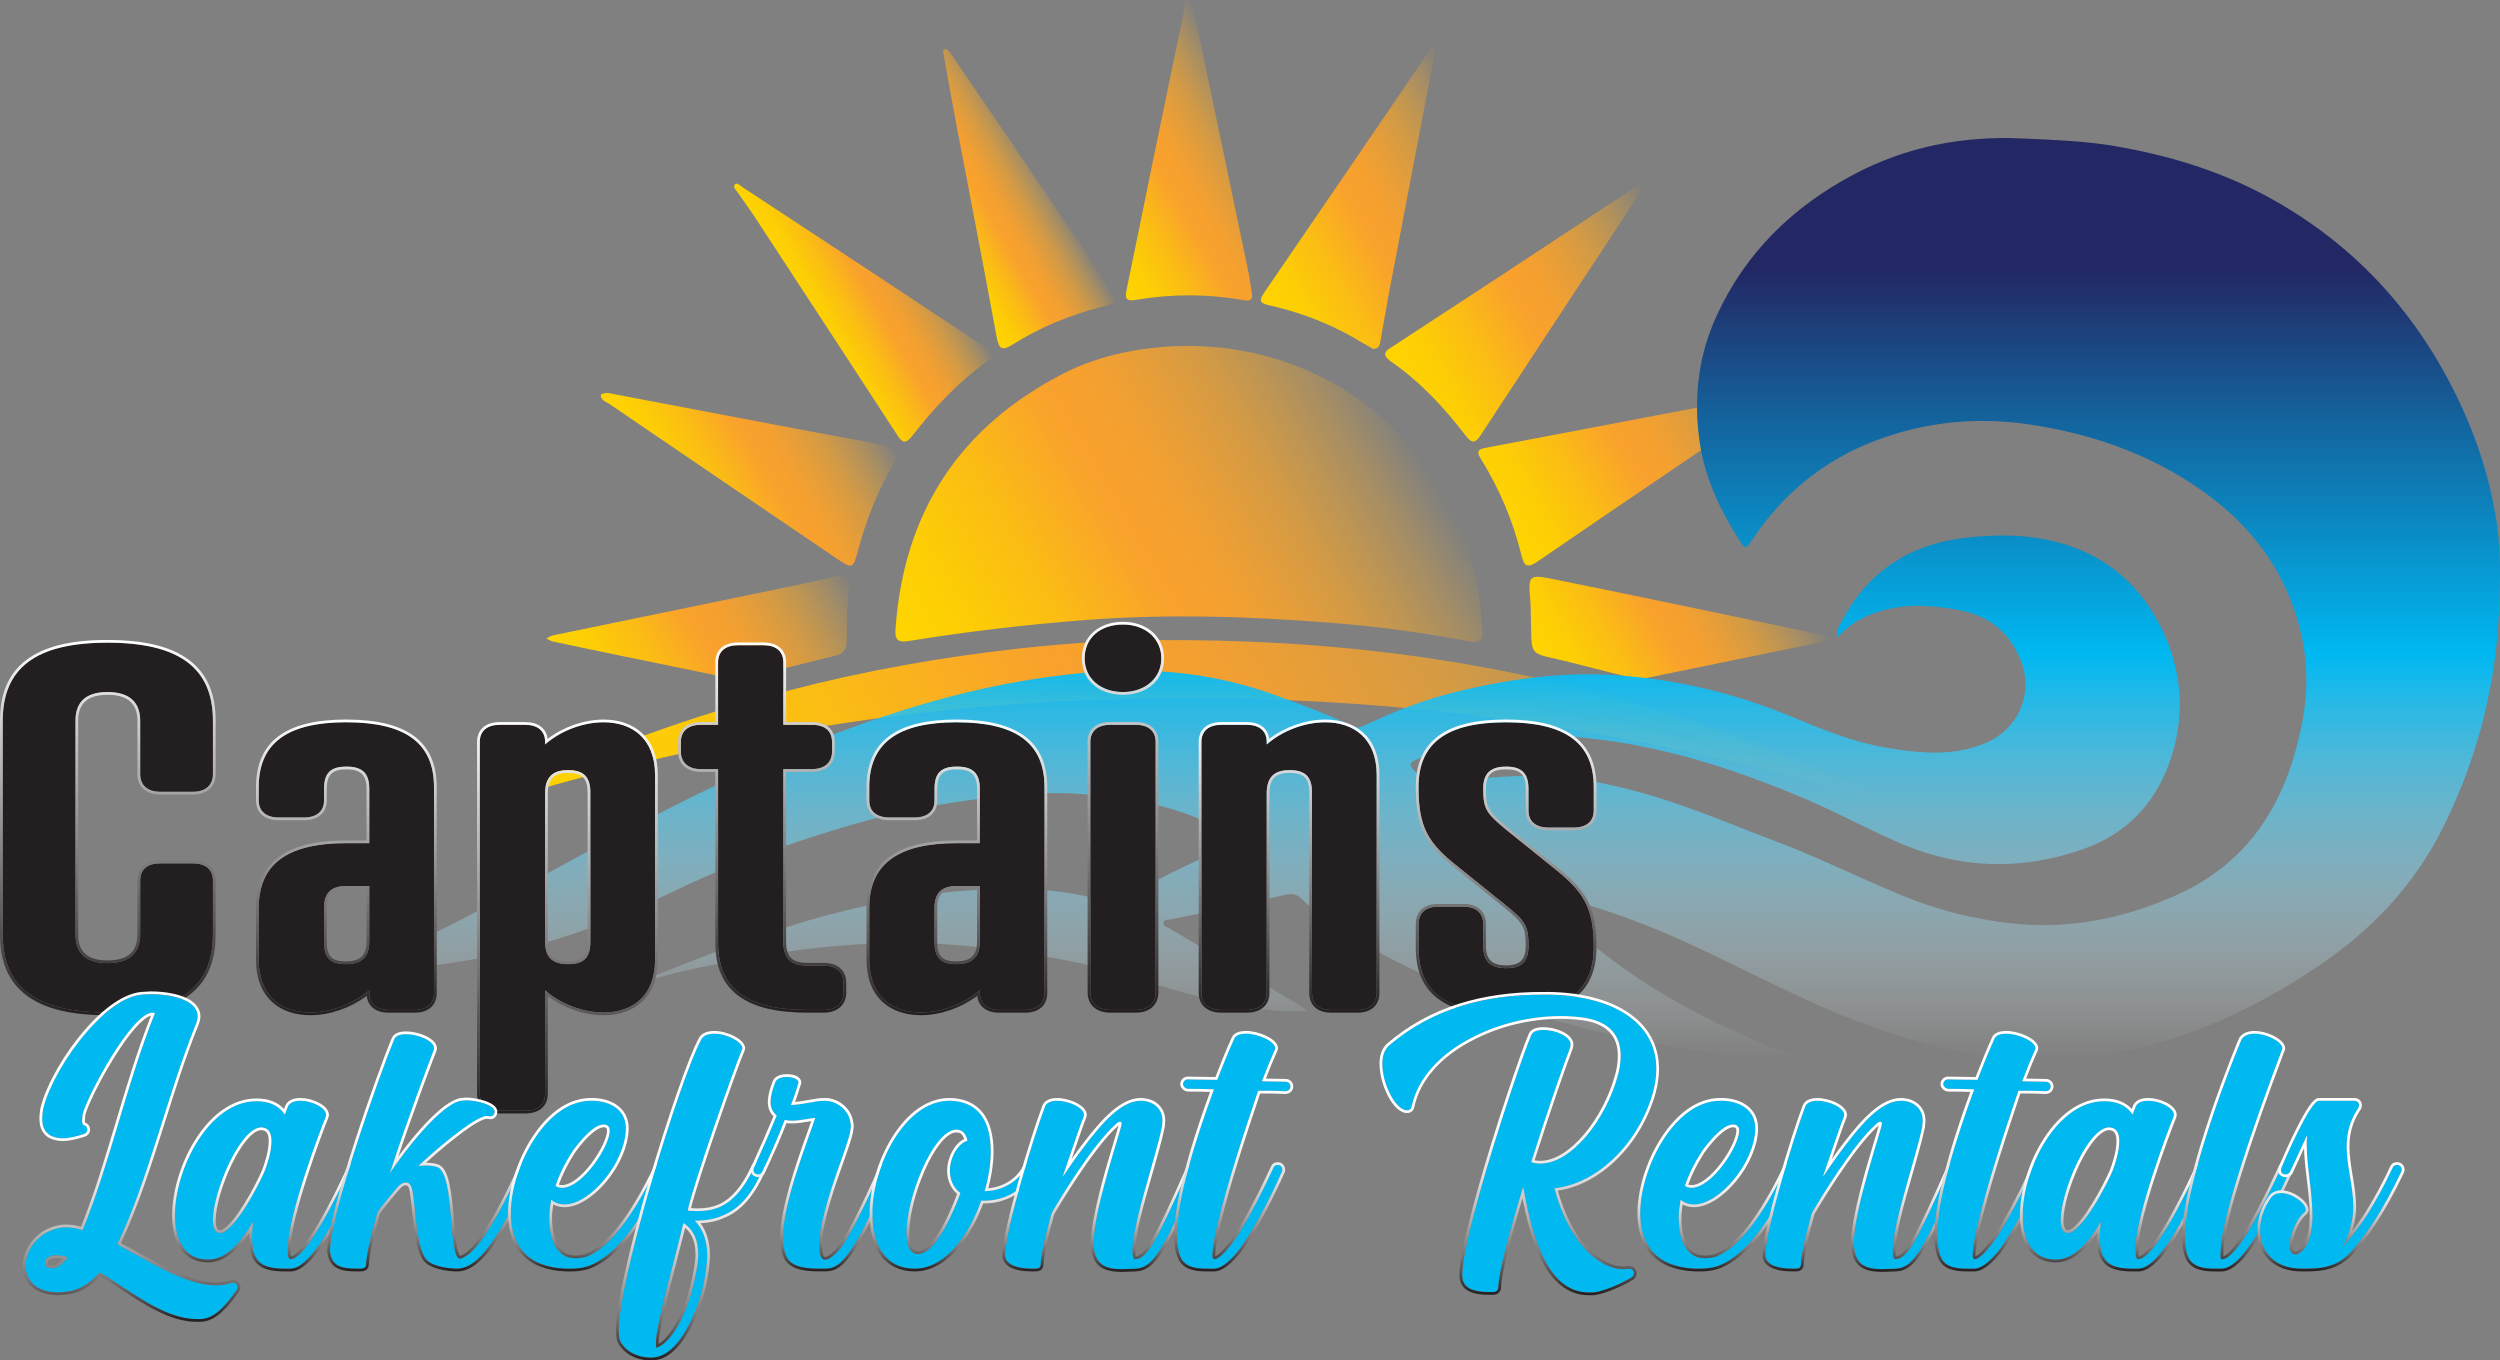 <?xml version="1.0" encoding="UTF-8"?>
<svg id="Layer_1" data-name="Layer 1" xmlns="http://www.w3.org/2000/svg" xmlns:xlink="http://www.w3.org/1999/xlink" viewBox="0 0 1831.96 996.85">
  <rect x="0" y="0" width="1831.96" height="996.85" fill="#808080" stroke="none"/>
  <defs>
    <style>
      .cls-1 {
        fill: url(#linear-gradient);
      }

      .cls-2 {
        fill: #00b9f1;
      }

      .cls-3 {
        fill: #231f20;
      }

      .cls-4 {
        fill: url(#linear-gradient-8);
      }

      .cls-5 {
        fill: url(#linear-gradient-9);
      }

      .cls-6 {
        fill: url(#linear-gradient-3);
      }

      .cls-7 {
        fill: url(#linear-gradient-4);
      }

      .cls-8 {
        fill: url(#linear-gradient-2);
      }

      .cls-9 {
        fill: url(#linear-gradient-6);
      }

      .cls-10 {
        fill: url(#linear-gradient-7);
      }

      .cls-11 {
        fill: url(#linear-gradient-5);
      }

      .cls-12 {
        fill: url(#linear-gradient-14);
      }

      .cls-13 {
        fill: url(#linear-gradient-18);
      }

      .cls-14 {
        fill: url(#linear-gradient-22);
      }

      .cls-15 {
        fill: url(#linear-gradient-20);
      }

      .cls-16 {
        fill: url(#linear-gradient-21);
      }

      .cls-17 {
        fill: url(#linear-gradient-23);
      }

      .cls-18 {
        fill: url(#linear-gradient-15);
      }

      .cls-19 {
        fill: url(#linear-gradient-19);
      }

      .cls-20 {
        fill: url(#linear-gradient-16);
      }

      .cls-21 {
        fill: url(#linear-gradient-17);
      }

      .cls-22 {
        fill: url(#linear-gradient-13);
      }

      .cls-23 {
        fill: url(#linear-gradient-12);
      }

      .cls-24 {
        fill: url(#linear-gradient-10);
      }

      .cls-25 {
        fill: url(#linear-gradient-11);
      }

      .cls-26 {
        fill: url(#linear-gradient-27);
      }

      .cls-27 {
        fill: url(#linear-gradient-24);
      }

      .cls-28 {
        fill: url(#linear-gradient-26);
      }

      .cls-29 {
        fill: url(#linear-gradient-35);
      }

      .cls-30 {
        fill: url(#linear-gradient-34);
      }

      .cls-31 {
        fill: url(#linear-gradient-36);
      }

      .cls-32 {
        fill: url(#linear-gradient-25);
      }

      .cls-33 {
        fill: url(#linear-gradient-28);
      }

      .cls-34 {
        fill: url(#linear-gradient-29);
      }

      .cls-35 {
        fill: url(#linear-gradient-33);
      }

      .cls-36 {
        fill: url(#linear-gradient-30);
      }

      .cls-37 {
        fill: url(#linear-gradient-32);
      }

      .cls-38 {
        fill: url(#linear-gradient-31);
      }
    </style>
    <linearGradient id="linear-gradient" x1="683.93" y1="514.36" x2="1030.65" y2="314.18" gradientUnits="userSpaceOnUse">
      <stop offset="0" stop-color="#fed500"/>
      <stop offset=".12" stop-color="#fdce05"/>
      <stop offset=".28" stop-color="#fbbc14"/>
      <stop offset=".46" stop-color="#f9a12d"/>
      <stop offset=".52" stop-color="#f9a12c" stop-opacity=".98"/>
      <stop offset=".59" stop-color="#f9a22c" stop-opacity=".92"/>
      <stop offset=".66" stop-color="#f9a32b" stop-opacity=".82"/>
      <stop offset=".74" stop-color="#f9a62a" stop-opacity=".69"/>
      <stop offset=".82" stop-color="#f9a929" stop-opacity=".51"/>
      <stop offset=".9" stop-color="#faac27" stop-opacity=".3"/>
      <stop offset=".98" stop-color="#fab125" stop-opacity=".05"/>
      <stop offset="1" stop-color="#fbb225" stop-opacity="0"/>
    </linearGradient>
    <linearGradient id="linear-gradient-2" x1="490.67" y1="804.93" x2="1251.8" y2="365.49" xlink:href="#linear-gradient"/>
    <linearGradient id="linear-gradient-3" x1="795.44" y1="166.4" x2="925.54" y2="91.29" xlink:href="#linear-gradient"/>
    <linearGradient id="linear-gradient-4" x1="1095.91" y1="376.13" x2="1293.63" y2="261.98" xlink:href="#linear-gradient"/>
    <linearGradient id="linear-gradient-5" x1="489.57" y1="376.27" x2="635.2" y2="292.19" xlink:href="#linear-gradient"/>
    <linearGradient id="linear-gradient-6" x1="917.26" y1="208.9" x2="1094.45" y2="106.6" xlink:href="#linear-gradient"/>
    <linearGradient id="linear-gradient-7" x1="1033.12" y1="291.76" x2="1229.21" y2="178.55" xlink:href="#linear-gradient"/>
    <linearGradient id="linear-gradient-8" x1="683.94" y1="169.5" x2="763.25" y2="123.71" xlink:href="#linear-gradient"/>
    <linearGradient id="linear-gradient-9" x1="593.63" y1="233.68" x2="683.2" y2="181.97" xlink:href="#linear-gradient"/>
    <linearGradient id="linear-gradient-10" x1="429.75" y1="518.79" x2="616.57" y2="410.93" xlink:href="#linear-gradient"/>
    <linearGradient id="linear-gradient-11" x1="1137.89" y1="500.43" x2="1305.16" y2="403.86" xlink:href="#linear-gradient"/>
    <linearGradient id="linear-gradient-12" x1="1039.46" y1="777.07" x2="1039.46" y2="101.17" gradientUnits="userSpaceOnUse">
      <stop offset="0" stop-color="#fff" stop-opacity="0"/>
      <stop offset=".2" stop-color="#85ddf8" stop-opacity=".48"/>
      <stop offset=".37" stop-color="#25c2f3" stop-opacity=".85"/>
      <stop offset=".44" stop-color="#00b8f1"/>
      <stop offset=".71" stop-color="#155e98"/>
      <stop offset=".86" stop-color="#232763"/>
    </linearGradient>
    <linearGradient id="linear-gradient-13" x1="79.02" y1="468.94" x2="79.02" y2="743.93" gradientUnits="userSpaceOnUse">
      <stop offset="0" stop-color="#fff"/>
      <stop offset="1" stop-color="#231f20"/>
    </linearGradient>
    <linearGradient id="linear-gradient-14" x1="253.82" y1="527.28" x2="253.82" xlink:href="#linear-gradient-13"/>
    <linearGradient id="linear-gradient-15" x1="415.81" y1="527.28" x2="415.81" y2="815.92" xlink:href="#linear-gradient-13"/>
    <linearGradient id="linear-gradient-16" x1="558.51" y1="470.79" x2="558.51" y2="742.08" xlink:href="#linear-gradient-13"/>
    <linearGradient id="linear-gradient-17" x1="701.2" y1="527.28" x2="701.2" xlink:href="#linear-gradient-13"/>
    <linearGradient id="linear-gradient-18" x1="822.91" y1="455.65" x2="822.91" y2="742.08" xlink:href="#linear-gradient-13"/>
    <linearGradient id="linear-gradient-19" x1="944.61" y1="527.28" x2="944.61" y2="742.08" xlink:href="#linear-gradient-13"/>
    <linearGradient id="linear-gradient-20" x1="1103.67" y1="527.28" x2="1103.67" xlink:href="#linear-gradient-13"/>
    <linearGradient id="linear-gradient-21" x1="96.43" y1="726.51" x2="96.43" y2="968.61" gradientUnits="userSpaceOnUse">
      <stop offset=".35" stop-color="#fff"/>
      <stop offset=".45" stop-color="#fbfbfb"/>
      <stop offset=".53" stop-color="#f0efef"/>
      <stop offset=".62" stop-color="#dddcdd"/>
      <stop offset=".7" stop-color="#c3c2c2"/>
      <stop offset=".78" stop-color="#a19fa0"/>
      <stop offset=".87" stop-color="#787576"/>
      <stop offset=".95" stop-color="#474445"/>
      <stop offset="1" stop-color="#231f20"/>
    </linearGradient>
    <linearGradient id="linear-gradient-22" x1="195.62" y1="804.6" x2="195.62" y2="931.66" xlink:href="#linear-gradient-21"/>
    <linearGradient id="linear-gradient-23" x1="315.02" y1="755.8" x2="315.02" y2="931.66" xlink:href="#linear-gradient-21"/>
    <linearGradient id="linear-gradient-24" x1="430.94" y1="804.6" x2="430.94" y2="931.66" xlink:href="#linear-gradient-21"/>
    <linearGradient id="linear-gradient-25" x1="506.24" y1="755.45" x2="506.24" y2="996.85" xlink:href="#linear-gradient-21"/>
    <linearGradient id="linear-gradient-26" x1="602.45" y1="787.17" x2="602.45" y2="931.66" xlink:href="#linear-gradient-21"/>
    <linearGradient id="linear-gradient-27" x1="698.5" y1="804.6" x2="698.5" y2="931.66" xlink:href="#linear-gradient-21"/>
    <linearGradient id="linear-gradient-28" x1="807.26" y1="804.6" x2="807.26" y2="932.01" xlink:href="#linear-gradient-21"/>
    <linearGradient id="linear-gradient-29" x1="904.01" y1="755.45" x2="904.01" y2="931.66" xlink:href="#linear-gradient-21"/>
    <linearGradient id="linear-gradient-30" x1="1113.35" y1="726.86" x2="1113.35" y2="949.09" xlink:href="#linear-gradient-21"/>
    <linearGradient id="linear-gradient-31" x1="1258.55" y1="804.6" x2="1258.55" y2="931.66" xlink:href="#linear-gradient-21"/>
    <linearGradient id="linear-gradient-32" x1="1364.36" y1="804.6" x2="1364.36" y2="932.01" xlink:href="#linear-gradient-21"/>
    <linearGradient id="linear-gradient-33" x1="1461.1" y1="755.45" x2="1461.1" y2="931.66" xlink:href="#linear-gradient-21"/>
    <linearGradient id="linear-gradient-34" x1="1549.65" y1="804.6" x2="1549.65" y2="931.66" xlink:href="#linear-gradient-21"/>
    <linearGradient id="linear-gradient-35" x1="1639.59" y1="755.45" x2="1639.59" y2="931.66" xlink:href="#linear-gradient-21"/>
    <linearGradient id="linear-gradient-36" x1="1708.09" y1="804.6" x2="1708.09" y2="931.66" xlink:href="#linear-gradient-21"/>
  </defs>
  <g>
    <path class="cls-1" d="m870.04,253.5c108.46-.19,197.39,76.07,213.92,183.6,1.15,7.47,1.03,15.12,2.12,22.6,1.24,8.5-.81,11.89-10.28,10.12-31.63-5.92-63.52-10.41-95.58-13.04-61.56-5.06-123.11-7.15-184.93-2.42-43.47,3.32-86.61,8.45-129.58,15.39-8.29,1.34-10.02-1.46-9.5-8.82,6.02-85.78,47.1-148.45,123.71-187.55,25.68-13.11,57.82-19.82,90.12-19.88Z"/>
    <path class="cls-8" d="m855.21,469.07c140.97-.3,262.53,19.09,381.17,58.17,45.04,14.84,88.6,32.99,131.99,51.81,1.73.75,3.62,1.37,5.05,2.54,1.84,1.5,5.29,1.3,5.32,4.78-2.18-.22-4.47-.1-6.54-.72-30.82-9.21-61.77-17.89-93.08-25.35-83.33-19.85-167.51-33.99-252.89-41.82-72.95-6.69-145.96-8.14-219.02-5.77-84.84,2.75-169.06,12.15-252.55,28.06-61.76,11.77-122.82,26.24-183.02,44.38-2.47.74-6.67,2.84-7.24,1.07-1.04-3.22,3.25-4.19,5.68-5.3,67.26-30.78,136.37-56.35,208.03-74.98,55.43-14.41,111.63-24.45,168.51-30.71,41.44-4.56,83.01-6.84,108.57-6.15Z"/>
    <path class="cls-6" d="m917.37,215.03c.85,5.19-1.92,5.69-6.05,4.95-26.32-4.73-52.7-4.71-79.02-.23-7.91,1.35-7.92-1.9-6.62-8.08,6.83-32.56,13.3-65.19,20-97.78,7.23-35.17,14.54-70.32,21.94-105.46.65-3.09.05-8.45,3.69-8.43,3.57.01,3.02,5.36,3.67,8.47,13.35,63.62,26.62,127.25,39.85,190.9,1.08,5.17,1.71,10.44,2.55,15.66Z"/>
    <path class="cls-7" d="m1308.44,287.62c-3.33,2.45-4.8,3.61-6.35,4.66-58.5,39.67-117.12,79.16-175.38,119.17-7.99,5.49-9.93,3.05-11.81-4.57-6.21-25.13-16.16-48.73-29.81-70.74-2.3-3.71-3.47-6.66,2.81-7.84,71.27-13.46,142.51-27.1,213.76-40.64,1.66-.31,3.42-.04,6.77-.04Z"/>
    <path class="cls-11" d="m444.87,287.85c18.03,3.43,35.49,6.75,52.95,10.06,47.18,8.92,94.32,18.03,141.54,26.67,21.98,4.02,21.88,3.51,11.08,23.22-9.49,17.32-16.3,35.73-21.45,54.81-3.95,14.62-4.24,14.58-16.35,6.36-55.39-37.62-110.79-75.24-166.11-112.97-2.54-1.73-6.59-2.66-6.23-6.83.05-.62,3.27-.97,4.56-1.32Z"/>
    <path class="cls-9" d="m1006.41,255.69c-2.85-1.58-5.56-2.93-8.12-4.52-21.11-13.04-43.91-21.98-68.04-27.41-6.99-1.57-8.04-3.25-3.78-9.45,40.21-58.58,80.13-117.35,120.21-176,1.41-2.06,2.62-6.3,4.93-5.32,2.11.89,0,4.79-.48,7.32-11.12,58.27-22.29,116.54-33.39,174.82-2.12,11.12-3.96,22.3-5.92,33.45-.58,3.3-.77,6.9-5.41,7.12Z"/>
    <path class="cls-10" d="m1204.33,137.1c-1.13,1.82-2.28,3.78-3.53,5.68-38.48,58.48-77.02,116.92-115.36,175.48-3.8,5.8-6.15,7.83-11.33,1.08-15.72-20.5-33.2-39.44-54.56-54.22-8.81-6.1-2.9-8.7,1.82-11.8,25.31-16.62,50.72-33.08,76.01-49.71,32.88-21.62,65.68-43.37,98.57-64.98,2.45-1.61,5.36-2.5,8.06-3.72.1.67.19,1.35.32,2.19Z"/>
    <path class="cls-4" d="m691.47,39.9c-.08-1.37-1.11-3.52.72-3.79,2.47-.36,3.81,2.1,5.06,3.92,11.32,16.52,22.59,33.08,33.84,49.64,27.18,40.02,54.41,80,81.47,120.1,7.68,11.39,7.5,11.77-5.21,15.05-23.24,5.98-45.21,14.96-65.5,27.77-7.49,4.73-9.89,3.15-11.49-5.56-9.76-53.13-20.12-106.15-30.2-159.22-3.03-15.94-5.8-31.93-8.68-47.9Z"/>
    <path class="cls-5" d="m727.88,259.68c-.25,2.61-2.5,3.58-4.29,4.86-21.37,15.36-39.14,34.39-55.23,55-4.59,5.89-7.09,5.05-10.72-.51-34.85-53.49-69.79-106.93-104.77-160.35-3.93-6-8.28-11.72-12.3-17.66-1.19-1.76-3.78-4.06-2.1-5.8,1.78-1.84,3.95.85,5.72,2.01,30.95,20.32,61.89,40.65,92.8,61.03,28.39,18.72,56.75,37.48,85.09,56.27,2.12,1.41,4.93,2.16,5.78,5.15Z"/>
    <path class="cls-24" d="m538.68,497.76c-26.58-5.47-53.97-11.09-81.35-16.75-17.4-3.59-34.79-7.21-52.17-10.93-1.69-.36-3.21-1.46-4.81-2.22,1.65-.79,3.23-1.95,4.97-2.31,52.55-10.87,105.12-21.63,157.66-32.49,17.77-3.67,35.56-7.29,53.19-11.55,6.81-1.64,8.44.44,7.07,6.53-3.03,13.42-2.63,27.06-2.71,40.67-.03,5.25-1.15,9.93-7.12,11.42-23.11,5.76-46.22,11.48-69.35,17.16-1.44.35-2.99.27-5.4.47Z"/>
    <path class="cls-25" d="m1200.19,497.86c-14.83-3.75-30.96-7.75-47.04-11.91-35.23-9.11-30.29-1.39-31.44-38.23-.07-2.27-.08-4.54-.27-6.8-1.65-19.48-1.5-20.25,17.25-16.46,66.26,13.39,132.41,27.35,198.58,41.17,1.73.36,3.29,1.57,4.93,2.38-1.33.62-2.59,1.53-3.99,1.82-44.78,9.21-89.58,18.37-134.37,27.52-.74.15-1.5.21-3.64.51Z"/>
  </g>
  <path class="cls-23" d="m246.96,713.52c12.55-4.19,24.65-9.42,36.87-14.33,21.69-8.71,42.59-19.14,63.23-30.03,54.53-28.78,107.95-59.7,163.33-86.85,59.43-29.14,120.4-54.55,184.62-71.52,35.67-9.42,71.85-15.77,108.59-18.48,44.49-3.28,88.02,1.58,130.23,16.84,19.34,6.99,38.63,14.04,57.14,23.05,3.73,1.82,6.71.39,9.74-1.04,21.55-10.14,43.72-18.73,66.83-24.35,38.41-9.33,77.35-14.67,117.03-12.01,44.57,2.99,87.37,13.39,128.64,30.53,22.32,9.27,44.8,18.47,68.8,22.5,24.15,4.06,48.36,6.68,72.11-2.98,25.79-10.49,37.03-38.25,25.59-63.58-8.82-19.54-23.62-30.39-44.78-34.29-18.61-3.43-36.85-4.81-55.25.39-12.69,3.59-24.23,9.12-33.47,20.18-.81-5.47,1.52-8.9,3.35-12.36,19.07-36.1,49.27-56.12,89.51-60.97,29.46-3.55,58.64-2.65,86.46,9.27,26.59,11.39,45.58,31.06,58.2,56.64,14.69,29.79,17.65,61.22,7.89,92.99-10.29,33.5-31.83,57.55-65.36,69.21-44.13,15.35-87.97,14.74-131.51-3.44-24.13-10.08-46.96-22.84-70.99-33.09-48.81-20.82-99-37.31-151.74-43.89-35.69-4.46-71.73-5.38-107.06,4.57-9.71,2.73-19.05,6.38-28.16,10.68-4.28,2.02-3.8,4.11-.8,7.23,7.76,8.08,16.74,10.83,27.86,8.77,17.71-3.28,35.73-4.11,53.7-4.67,26.53-.83,52.41,3.83,77.98,10.4,36.39,9.35,70.76,24.41,105.78,37.62,32.46,12.25,63.44,27.98,95.62,40.92,23.75,9.55,48.3,15.73,73.71,18.85,43.73,5.38,85.08-2.64,124.96-20.7,54.28-24.58,80.3-69.52,91.28-125.43,4.43-22.53,4.37-45.11-1.07-67.48-9.79-40.34-32.17-72.68-64.8-97.65-39.11-29.92-84.09-46.33-132.43-53.78-38.79-5.98-76.83-2.41-113.64,11.43-38.09,14.32-68.21,38.77-90.78,72.64-5.11,7.67-5.29,7.45-10.2-.31-14.11-22.29-25.03-45.93-28.66-72.27-4.34-31.41-.81-61.99,12.44-91.01,21.21-46.43,55.86-80.14,100.51-103.81,38.54-20.43,79.84-28.46,123.39-26.46,22.91,1.05,45.83,1.77,68.44,5.67,38.16,6.58,75.15,17.59,109.34,35.85,59.29,31.65,104.47,77.79,135.74,137.39,17.14,32.67,29.15,67.09,34.51,103.65,2.81,19.14,2.43,38.5,1.82,57.77-1.81,57.7-15.38,112.55-41.12,164.26-21.34,42.88-53.1,76.3-92.85,102.78-36.44,24.27-74.88,44.04-117.25,55.55-31.09,8.45-62.69,14.07-95.05,12.34-38.26-2.05-75.16-10.82-111.27-23.52-46.61-16.39-89.82-40.19-134.46-60.88-32.88-15.24-66.71-27.72-101.95-36.3-1.33-.32-3.12-1.42-4.02.43-.92,1.91.9,3.09,1.93,4.38,15.46,19.24,34.47,34.53,54.41,48.77,39.53,28.23,83.14,48.49,128.35,65.6.79.3,1.55.7,3.43,1.56-12.53.87-23.93-.29-35.11-1.51-23.57-2.57-47.12-5.5-70.46-9.86-34.7-6.48-69.01-14.63-102.68-25.15-49.02-15.32-96.2-34.79-138.59-64.46-7.38-5.17-14.44-10.78-20.95-17.01-3.37-3.22-6.54-4.36-11.46-3.17-28.22,6.85-56.67,12.69-85.18,18.21-1.84.36-4.3,0-4.7,2.43-.42,2.52,2.21,2.79,3.77,3.71,31.17,18.4,62.37,36.76,93.53,55.18,2.53,1.5,4.84,3.37,8.4,5.87-18.66.59-35.62-1.17-52.49-4.52-34.03-6.74-66.93-17.66-100.22-27.09-25.44-7.21-51.53-9.96-77.52-13.79-33.45-4.93-67.02-5.57-100.61-3.49-18.74,1.16-37.45,3.14-56.07,6.13-23.43,3.77-46.72,8.13-69.89,13.17-9.76,2.12-19.32,5.16-29.27,7.86.6-2.1,2.23-2.05,3.42-2.53,43.44-17.54,87.02-34.62,132.48-46.52,48.71-12.75,97.93-20.65,148.47-18.52,19.12.81,37.82,4.05,56.17,9.3,3.93,1.12,7.26.49,10.38-1.54,23.27-15.12,48.58-26.25,73.63-37.89,1.36-.63,2.71-1.29,4.03-2.01,5.97-3.23,6.03-4.28.3-7.88-18.92-11.88-39.76-19.12-61.41-23.51-33.09-6.7-66.64-8.88-100.31-5.32-34.65,3.66-69.05,8.85-102.77,18.09-38.62,10.59-76.39,23.5-113.38,38.84-22.77,9.44-44.44,21.2-67.06,30.87-31.93,13.66-65.07,23.53-99.17,30.41-30.71,6.2-61.65,9.66-92.94,10.48-5.7.15-11.38,1.28-17.07,1.96Z"/>
  <g>
    <g>
      <path class="cls-3" d="m156.03,567.3c0,8.12-5.46,12.92-14.69,12.92h-23.92c-9.23,0-14.69-4.8-14.69-12.92v-39.13c0-12.55-6.72-21.04-23.92-21.04s-23.5,8.49-23.5,21.04v156.54c0,12.55,6.29,21.04,23.5,21.04s23.92-8.49,23.92-21.04v-39.5c0-8.12,5.46-12.55,14.69-12.55h23.92c9.23,0,14.69,4.43,14.69,12.55v39.5c0,38.4-24.34,57.22-77.23,57.22S2,723.1,2,684.7v-156.54c0-38.4,23.92-57.22,76.8-57.22s77.23,18.83,77.23,57.22v39.13Z"/>
      <path class="cls-22" d="m78.8,470.94c52.88,0,77.23,18.83,77.23,57.22v39.13c0,8.12-5.46,12.92-14.69,12.92h-23.92c-9.23,0-14.69-4.8-14.69-12.92v-39.13c0-12.55-6.72-21.04-23.92-21.04s-23.5,8.49-23.5,21.04v156.54c0,12.55,6.29,21.04,23.5,21.04s23.92-8.49,23.92-21.04v-39.5c0-8.12,5.46-12.55,14.69-12.55h23.92c9.23,0,14.69,4.43,14.69,12.55v39.5c0,38.4-24.34,57.22-77.23,57.22S2,723.1,2,684.7v-156.54c0-38.4,23.92-57.22,76.8-57.22m0-2c-26.97,0-46.41,4.78-59.44,14.62-13.03,9.84-19.37,24.43-19.37,44.61v156.54c0,20.18,6.34,34.77,19.37,44.61,13.03,9.84,32.47,14.62,59.44,14.62s46.51-4.78,59.64-14.61c13.18-9.87,19.58-24.46,19.58-44.61v-39.5c0-9.11-6.24-14.55-16.69-14.55h-23.92c-10.45,0-16.69,5.44-16.69,14.55v39.5c0,12.81-7.17,19.04-21.92,19.04s-21.5-6.23-21.5-19.04v-156.54c0-12.81,7.03-19.04,21.5-19.04s21.92,6.23,21.92,19.04v39.13c0,9.2,6.39,14.92,16.69,14.92h23.92c10.29,0,16.69-5.72,16.69-14.92v-39.13c0-20.15-6.41-34.74-19.58-44.61-13.13-9.83-32.64-14.61-59.64-14.61h0Z"/>
    </g>
    <g>
      <path class="cls-3" d="m270.6,617.88v-39.87c0-11.81-5.46-16.24-16.79-16.24s-16.37,4.43-16.37,16.24v8.49c0,8.12-5.46,12.55-14.69,12.55h-18.47c-9.23,0-14.69-4.43-14.69-12.55v-9.6c0-32.12,20.57-47.63,64.22-47.63s64.21,15.51,64.21,47.63v150.63c0,7.75-5.04,12.55-14.27,12.55h-18.89c-9.23,0-14.27-4.8-14.27-12.55v-1.85c-12.17,10.34-28.54,16.24-43.23,16.24-20.56,0-37.77-11.44-37.77-38.77v-37.66c0-32.12,20.57-47.63,64.22-47.63h16.79Zm-16.79,31.38c-10.91,0-16.37,4.8-16.37,16.25v24.74c0,11.81,4.62,16.24,15.95,16.24s17.21-4.8,17.21-16.61v-40.61h-16.79Z"/>
      <path class="cls-12" d="m253.82,529.28c43.65,0,64.21,15.51,64.21,47.63v150.63c0,7.75-5.04,12.55-14.27,12.55h-18.89c-9.23,0-14.27-4.8-14.27-12.55v-1.85c-12.17,10.34-28.54,16.24-43.23,16.24-20.56,0-37.77-11.44-37.77-38.77v-37.66c0-32.12,20.57-47.63,64.22-47.63h16.79v-39.87c0-11.81-5.46-16.24-16.79-16.24s-16.37,4.43-16.37,16.24v8.49c0,8.12-5.46,12.55-14.69,12.55h-18.47c-9.23,0-14.69-4.43-14.69-12.55v-9.6c0-32.12,20.57-47.63,64.22-47.63m-.42,177.21c11.33,0,17.21-4.8,17.21-16.61v-40.61h-16.79c-10.91,0-16.37,4.8-16.37,16.25v24.74c0,11.81,4.62,16.24,15.95,16.24m.42-179.21c-44.56,0-66.22,16.23-66.22,49.63v9.6c0,9.11,6.24,14.55,16.69,14.55h18.47c10.45,0,16.69-5.44,16.69-14.55v-8.49c0-10.25,4.03-14.24,14.37-14.24s14.79,3.99,14.79,14.24v37.87h-14.79c-44.56,0-66.22,16.23-66.22,49.63v37.66c0,13.47,3.98,23.94,11.83,31.1,6.92,6.32,16.58,9.66,27.95,9.66,14.26,0,29.43-5.25,41.36-14.19.92,7.78,6.81,12.35,16.14,12.35h18.89c10.19,0,16.27-5.44,16.27-14.55v-150.63c0-33.39-21.66-49.63-66.21-49.63h0Zm-.42,177.21c-10.3,0-13.95-3.73-13.95-14.24v-24.74c0-9.99,4.3-14.25,14.37-14.25h14.79v38.61c0,10.24-4.55,14.61-15.21,14.61h0Z"/>
    </g>
    <g>
      <path class="cls-3" d="m351.6,543.67c0-8.12,5.46-12.55,14.69-12.55h18.47c9.23,0,14.69,4.43,14.69,12.55v1.85c11.75-10.34,28.12-16.24,42.81-16.24,20.57,0,37.77,11.45,37.77,38.77v135.12c0,27.32-17.21,38.77-37.77,38.77-14.69,0-31.06-5.91-42.81-16.24v75.68c0,8.12-5.46,12.55-14.69,12.55h-18.47c-9.23,0-14.69-4.43-14.69-12.55v-257.7Zm81,36.92c0-11.45-5.04-16.24-16.37-16.24s-16.79,5.17-16.79,16.98v108.54c0,11.81,5.46,16.61,16.79,16.61s16.37-4.43,16.37-16.24v-109.65Z"/>
      <path class="cls-18" d="m442.25,529.28c20.57,0,37.77,11.45,37.77,38.77v135.12c0,27.32-17.21,38.77-37.77,38.77-14.69,0-31.06-5.91-42.81-16.24v75.68c0,8.12-5.46,12.55-14.69,12.55h-18.47c-9.23,0-14.69-4.43-14.69-12.55v-257.7c0-8.12,5.46-12.55,14.69-12.55h18.47c9.23,0,14.69,4.43,14.69,12.55v1.85c11.75-10.34,28.12-16.24,42.81-16.24m-26.02,177.21c11.33,0,16.37-4.43,16.37-16.24v-109.65c0-11.45-5.04-16.24-16.37-16.24s-16.79,5.17-16.79,16.98v108.54c0,11.81,5.46,16.61,16.79,16.61m26.02-179.21c-14.13,0-29.45,5.35-40.95,14.13-.97-7.74-7-12.29-16.55-12.29h-18.47c-10.45,0-16.69,5.44-16.69,14.55v257.7c0,9.11,6.24,14.55,16.69,14.55h18.47c10.45,0,16.69-5.44,16.69-14.55v-71.47c11.48,8.72,26.73,14.03,40.81,14.03,11.36,0,21.03-3.34,27.95-9.66,7.85-7.17,11.83-17.63,11.83-31.1v-135.12c0-13.47-3.98-23.94-11.83-31.1-6.92-6.32-16.58-9.66-27.95-9.66h0Zm-26.02,177.21c-10.5,0-14.79-4.23-14.79-14.61v-108.54c0-10.5,4.42-14.98,14.79-14.98s14.37,3.99,14.37,14.24v109.65c0,10.38-3.89,14.24-14.37,14.24h0Z"/>
    </g>
    <g>
      <path class="cls-3" d="m526.19,531.12v-45.78c0-8.12,5.46-12.55,14.69-12.55h18.47c9.23,0,14.69,4.43,14.69,12.55v45.78h20.98c9.23,0,14.69,4.43,14.69,12.55v7.02c0,8.12-5.46,12.92-14.69,12.92h-20.98v126.26c0,11.81,4.62,17.72,18.05,17.72h11.33c9.23,0,14.69,4.43,14.69,12.55v7.02c0,8.12-5.46,12.92-14.69,12.92h-11.33c-45.33,0-65.89-15.88-65.89-49.1v-127.37h-12.59c-9.23,0-14.69-4.8-14.69-12.92v-7.02c0-8.12,5.46-12.55,14.69-12.55h12.59Z"/>
      <path class="cls-20" d="m559.34,472.79c9.23,0,14.69,4.43,14.69,12.55v45.78h20.98c9.23,0,14.69,4.43,14.69,12.55v7.02c0,8.12-5.46,12.92-14.69,12.92h-20.98v126.26c0,11.81,4.62,17.72,18.05,17.72h11.33c9.23,0,14.69,4.43,14.69,12.55v7.02c0,8.12-5.46,12.92-14.69,12.92h-11.33c-45.33,0-65.89-15.88-65.89-49.1v-127.37h-12.59c-9.23,0-14.69-4.8-14.69-12.92v-7.02c0-8.12,5.46-12.55,14.69-12.55h12.59v-45.78c0-8.12,5.46-12.55,14.69-12.55h18.47m0-2h-18.47c-10.45,0-16.69,5.44-16.69,14.55v43.78h-10.59c-10.45,0-16.69,5.44-16.69,14.55v7.02c0,9.2,6.39,14.92,16.69,14.92h10.59v125.37c0,17.51,5.48,30.14,16.75,38.61,11.18,8.41,27.92,12.49,51.15,12.49h11.33c10.29,0,16.69-5.72,16.69-14.92v-7.02c0-9.11-6.24-14.55-16.69-14.55h-11.33c-11.7,0-16.05-4.26-16.05-15.72v-124.26h18.98c10.29,0,16.69-5.72,16.69-14.92v-7.02c0-9.11-6.24-14.55-16.69-14.55h-18.98v-43.78c0-9.11-6.24-14.55-16.69-14.55h0Z"/>
    </g>
    <g>
      <path class="cls-3" d="m717.99,617.88v-39.87c0-11.81-5.46-16.24-16.79-16.24s-16.37,4.43-16.37,16.24v8.49c0,8.12-5.46,12.55-14.69,12.55h-18.47c-9.23,0-14.69-4.43-14.69-12.55v-9.6c0-32.12,20.56-47.63,64.21-47.63s64.21,15.51,64.21,47.63v150.63c0,7.75-5.04,12.55-14.27,12.55h-18.89c-9.23,0-14.27-4.8-14.27-12.55v-1.85c-12.17,10.34-28.54,16.24-43.23,16.24-20.56,0-37.77-11.44-37.77-38.77v-37.66c0-32.12,20.56-47.63,64.21-47.63h16.79Zm-16.79,31.38c-10.91,0-16.37,4.8-16.37,16.25v24.74c0,11.81,4.62,16.24,15.95,16.24s17.21-4.8,17.21-16.61v-40.61h-16.79Z"/>
      <path class="cls-21" d="m701.2,529.28c43.65,0,64.21,15.51,64.21,47.63v150.63c0,7.75-5.04,12.55-14.27,12.55h-18.89c-9.23,0-14.27-4.8-14.27-12.55v-1.85c-12.17,10.34-28.54,16.24-43.23,16.24-20.56,0-37.77-11.44-37.77-38.77v-37.66c0-32.12,20.56-47.63,64.21-47.63h16.79v-39.87c0-11.81-5.46-16.24-16.79-16.24s-16.37,4.43-16.37,16.24v8.49c0,8.12-5.46,12.55-14.69,12.55h-18.47c-9.23,0-14.69-4.43-14.69-12.55v-9.6c0-32.12,20.56-47.63,64.21-47.63m-.42,177.21c11.33,0,17.21-4.8,17.21-16.61v-40.61h-16.79c-10.91,0-16.37,4.8-16.37,16.25v24.74c0,11.81,4.62,16.24,15.95,16.24m.42-179.21c-44.56,0-66.21,16.23-66.21,49.63v9.6c0,9.11,6.24,14.55,16.69,14.55h18.47c10.45,0,16.69-5.44,16.69-14.55v-8.49c0-10.25,4.03-14.24,14.37-14.24s14.79,3.99,14.79,14.24v37.87h-14.79c-44.56,0-66.21,16.23-66.21,49.63v37.66c0,13.47,3.98,23.94,11.83,31.1,6.92,6.32,16.58,9.66,27.95,9.66,14.26,0,29.43-5.25,41.36-14.19.92,7.78,6.81,12.35,16.14,12.35h18.89c10.19,0,16.27-5.44,16.27-14.55v-150.63c0-33.39-21.66-49.63-66.21-49.63h0Zm-.42,177.21c-10.3,0-13.95-3.73-13.95-14.24v-24.74c0-9.99,4.3-14.25,14.37-14.25h14.79v38.61c0,10.24-4.55,14.61-15.21,14.61h0Z"/>
    </g>
    <g>
      <path class="cls-3" d="m822.91,457.65c16.37,0,28.12,10.34,28.12,24.74s-11.75,24.74-28.12,24.74-28.12-9.97-28.12-24.74,11.33-24.74,28.12-24.74Zm23.92,269.51c0,8.12-5.46,12.92-14.69,12.92h-18.47c-9.23,0-14.69-4.8-14.69-12.92v-183.49c0-8.12,5.46-12.55,14.69-12.55h18.47c9.23,0,14.69,4.43,14.69,12.55v183.49Z"/>
      <path class="cls-13" d="m822.91,457.65c16.37,0,28.12,10.34,28.12,24.74s-11.75,24.74-28.12,24.74-28.12-9.97-28.12-24.74,11.33-24.74,28.12-24.74m9.23,73.47c9.23,0,14.69,4.43,14.69,12.55v183.49c0,8.12-5.46,12.92-14.69,12.92h-18.47c-9.23,0-14.69-4.8-14.69-12.92v-183.49c0-8.12,5.46-12.55,14.69-12.55h18.47m-9.23-75.47c-17.73,0-30.12,10.99-30.12,26.74,0,7.84,2.92,14.55,8.44,19.41,5.45,4.79,12.95,7.33,21.68,7.33,17.73,0,30.12-10.99,30.12-26.74s-12.67-26.74-30.12-26.74h0Zm9.23,73.47h-18.47c-10.45,0-16.69,5.44-16.69,14.55v183.49c0,9.2,6.4,14.92,16.69,14.92h18.47c10.29,0,16.69-5.72,16.69-14.92v-183.49c0-9.11-6.24-14.55-16.69-14.55h0Z"/>
    </g>
    <g>
      <path class="cls-3" d="m1008.83,727.53c0,7.75-5.04,12.55-14.27,12.55h-18.89c-9.23,0-14.27-4.8-14.27-12.55v-146.94c0-11.45-5.04-16.24-16.37-16.24s-16.79,5.17-16.79,16.98v146.2c0,7.75-5.46,12.55-14.69,12.55h-18.47c-9.23,0-14.69-4.8-14.69-12.55v-183.86c0-8.12,5.46-12.55,14.69-12.55h18.47c9.23,0,14.69,4.43,14.69,12.55v1.85c11.75-10.34,28.12-16.24,42.81-16.24,20.57,0,37.77,11.45,37.77,38.77v159.49Z"/>
      <path class="cls-19" d="m971.05,529.28c20.57,0,37.77,11.45,37.77,38.77v159.49c0,7.75-5.04,12.55-14.27,12.55h-18.89c-9.23,0-14.27-4.8-14.27-12.55v-146.94c0-11.45-5.04-16.24-16.37-16.24s-16.79,5.17-16.79,16.98v146.2c0,7.75-5.46,12.55-14.69,12.55h-18.47c-9.23,0-14.69-4.8-14.69-12.55v-183.86c0-8.12,5.46-12.55,14.69-12.55h18.47c9.23,0,14.69,4.43,14.69,12.55v1.85c11.75-10.34,28.12-16.24,42.81-16.24m0-2c-14.13,0-29.45,5.35-40.95,14.13-.97-7.74-7-12.29-16.55-12.29h-18.47c-10.45,0-16.69,5.44-16.69,14.55v183.86c0,8.98,6.39,14.55,16.69,14.55h18.47c10.29,0,16.69-5.58,16.69-14.55v-146.2c0-10.5,4.42-14.98,14.79-14.98s14.37,3.99,14.37,14.24v146.94c0,9.11,6.08,14.55,16.27,14.55h18.89c10.19,0,16.27-5.44,16.27-14.55v-159.49c0-13.47-3.98-23.94-11.83-31.1-6.92-6.32-16.58-9.66-27.95-9.66h0Z"/>
    </g>
    <g>
      <path class="cls-3" d="m1103.67,741.93c-44.07,0-64.21-15.14-64.21-47.62v-16.98c0-8.12,5.04-12.92,14.27-12.92h18.89c9.23,0,14.27,4.8,14.27,12.92v15.87c0,11.45,5.46,16.25,16.79,16.25s16.37-4.8,16.37-16.25c0-15.14-2.52-18.46-17.21-30.27l-34.84-28.06c-21.41-16.98-28.54-28.43-28.54-57.96,0-32.12,20.15-47.63,64.21-47.63s64.21,15.51,64.21,47.63v16.98c0,8.12-5.46,12.55-14.69,12.55h-18.47c-9.23,0-14.69-4.43-14.69-12.55v-15.88c0-11.81-5.46-16.24-16.37-16.24s-16.79,4.43-16.79,16.24c0,15.14,2.52,18.09,17.21,30.27l34.84,28.06c21.41,16.98,28.96,28.43,28.96,57.96,0,32.12-20.57,47.62-64.21,47.62Z"/>
      <path class="cls-15" d="m1103.67,529.28c43.65,0,64.21,15.51,64.21,47.63v16.98c0,8.12-5.46,12.55-14.69,12.55h-18.47c-9.23,0-14.69-4.43-14.69-12.55v-15.88c0-11.81-5.46-16.24-16.37-16.24s-16.79,4.43-16.79,16.24c0,15.14,2.52,18.09,17.21,30.27l34.84,28.06c21.41,16.98,28.96,28.43,28.96,57.96,0,32.12-20.57,47.62-64.21,47.62s-64.21-15.14-64.21-47.62v-16.98c0-8.12,5.04-12.92,14.27-12.92h18.89c9.23,0,14.27,4.8,14.27,12.92v15.87c0,11.45,5.46,16.25,16.79,16.25s16.37-4.8,16.37-16.25c0-15.14-2.52-18.46-17.21-30.27l-34.84-28.06c-21.41-16.98-28.54-28.43-28.54-57.96,0-32.12,20.15-47.63,64.21-47.63m0-2c-22.59,0-38.89,3.98-49.83,12.17-11.02,8.25-16.38,20.5-16.38,37.46,0,15.44,1.93,25.79,6.46,34.6,4.2,8.17,10.81,15.39,22.83,24.93l34.82,28.05c15.34,12.34,16.46,15.38,16.46,28.71,0,9.99-4.3,14.25-14.37,14.25s-14.79-4.13-14.79-14.25v-15.87c0-9.34-6.08-14.92-16.27-14.92h-18.89c-10.19,0-16.27,5.58-16.27,14.92v16.98c0,17.1,5.36,29.4,16.39,37.6,10.88,8.09,27.17,12.02,49.83,12.02,44.56,0,66.21-16.23,66.21-49.62,0-15.36-2-25.72-6.68-34.62-4.97-9.45-12.8-16.79-23.03-24.91l-34.82-28.05c-14.6-12.11-16.46-14.49-16.46-28.72,0-10.25,4.15-14.24,14.79-14.24s14.37,3.99,14.37,14.24v15.88c0,9.11,6.24,14.55,16.69,14.55h18.47c10.45,0,16.69-5.44,16.69-14.55v-16.98c0-33.39-21.66-49.63-66.21-49.63h0Z"/>
    </g>
  </g>
  <g>
    <g>
      <path class="cls-2" d="m144.19,966.61c-24.4,0-48.8-20.92-71.12-34.16-7.67,8.72-16.04,13.6-25.8,14.29l-4.53.35c-16.73,0-24.05-9.41-24.05-19.52,0-9.06,5.58-18.48,14.64-24.05,5.23-2.79,10.11-4.18,14.99-4.18,3.83,0,8.02.7,12.2,2.09,20.22-49.5,32.07-107.02,52.99-158.96l-1.74-.35c-15.34,0-48.11,61.36-51.25,74.6l-.35,4.53c0,1.74.35,2.79,1.05,3.14,1.74.35,2.79,1.74,2.79,3.49,0,1.04-.7,2.44-2.44,3.14-4.53,1.39-10.11,3.14-15.69,3.14-3.14,0-6.27-.7-9.06-2.09-4.53-2.79-5.93-7.32-5.93-12.2,0-2.79.35-5.93,1.04-8.72,4.18-15.69,16.73-38,31.72-55.08,12.9-14.99,27.54-26.14,40.44-27.19l6.28-.35c13.59,0,34.51,3.49,34.51,16.38,0,2.09-.7,4.18-1.74,6.62-20.57,50.9-34.51,113.3-57.17,160.36,22.31,11.5,49.5,29.98,72.51,29.98,3.83,0,7.67-.7,11.16-1.74l1.05-.35c1.74,0,3.49,1.74,3.49,3.83l-.7,1.74c-8.02,11.16-16.04,20.92-26.5,21.26h-2.79Zm-94.47-45.32c-2.44-.7-5.58-1.39-8.37-1.39-2.09,0-4.18.35-5.93,1.39-1.39.7-2.44,2.44-2.44,4.18,0,2.09,1.04,3.49,4.88,3.83h.35c4.88,0,8.71-4.53,11.5-8.02Z"/>
      <path class="cls-16" d="m110.38,728.51c13.59,0,34.51,3.49,34.51,16.38,0,2.09-.7,4.18-1.74,6.62-20.57,50.9-34.51,113.3-57.17,160.36,22.31,11.5,49.5,29.98,72.51,29.98,3.83,0,7.67-.7,11.16-1.74l1.05-.35c1.74,0,3.49,1.74,3.49,3.83l-.7,1.74c-8.02,11.16-16.04,20.92-26.5,21.26h-2.79c-24.4,0-48.8-20.92-71.12-34.16-7.67,8.72-16.04,13.6-25.8,14.29l-4.53.35c-16.73,0-24.05-9.41-24.05-19.52,0-9.06,5.58-18.48,14.64-24.05,5.23-2.79,10.11-4.18,14.99-4.18,3.83,0,8.02.7,12.2,2.09,20.22-49.5,32.07-107.02,52.99-158.96l-1.74-.35c-15.34,0-48.11,61.36-51.25,74.6l-.35,4.53c0,1.74.35,2.79,1.05,3.14,1.74.35,2.79,1.74,2.79,3.49,0,1.04-.7,2.44-2.44,3.14-4.53,1.39-10.11,3.14-15.69,3.14-3.14,0-6.27-.7-9.06-2.09-4.53-2.79-5.93-7.32-5.93-12.2,0-2.79.35-5.93,1.04-8.72,4.18-15.69,16.73-38,31.72-55.08,12.9-14.99,27.54-26.14,40.44-27.19l6.28-.35m-72.51,200.8h.35c4.88,0,8.71-4.53,11.5-8.02-2.44-.7-5.58-1.39-8.37-1.39-2.09,0-4.18.35-5.93,1.39-1.39.7-2.44,2.44-2.44,4.18,0,2.09,1.04,3.49,4.88,3.83m72.51-202.8h-.11s-6.28.35-6.28.35h-.03s-.03,0-.03,0c-12.34,1-27.18,10.9-41.79,27.88-14.81,16.87-27.73,39.33-32.14,55.87-.72,2.88-1.11,6.15-1.11,9.23,0,6.42,2.31,11.1,6.88,13.9l.07.05.08.04c3.01,1.51,6.46,2.3,9.96,2.3,5.8,0,11.49-1.75,16.07-3.16l.2-.06.08-.02.08-.03c2.73-1.09,3.7-3.37,3.7-4.99,0-2.49-1.46-4.52-3.7-5.26-.06-.21-.13-.61-.13-1.29l.33-4.29c1.59-6.41,10.25-24.51,20.77-41.53,11.39-18.43,21.46-29.89,27.37-31.25-10,25.27-18.01,52.02-25.77,77.91-8.1,27.04-15.76,52.62-25.52,76.81-3.73-1.07-7.52-1.64-11.04-1.64-5.15,0-10.36,1.45-15.93,4.42l-.05.03-.05.03c-9.47,5.83-15.59,15.94-15.59,25.76s6.82,21.52,26.05,21.52h.15s4.53-.36,4.53-.36c9.58-.68,18.11-5.18,26.03-13.73,4.66,2.82,9.36,5.91,14.3,9.18,18.22,12.01,37.07,24.43,56.43,24.43h2.85c11.51-.38,20.17-11.13,28.05-22.1l.14-.2.09-.23.7-1.74.14-.36v-.39c0-3.11-2.56-5.83-5.49-5.83h-.33l-.31.1-1.02.34c-3.66,1.1-7.21,1.65-10.55,1.65-17.69,0-38.58-11.6-57.01-21.84-4.47-2.48-8.72-4.85-12.87-7.02,12.57-26.57,22.61-58.22,32.32-88.85,7.49-23.61,15.23-48.03,24.06-69.88.97-2.27,1.89-4.77,1.89-7.37,0-13.57-19.67-18.38-36.51-18.38h0Zm-72.42,200.8c-2.97-.28-2.97-1.07-2.97-1.83,0-1.07.69-2.07,1.33-2.4l.07-.03.07-.04c1.23-.74,2.88-1.11,4.9-1.11,1.36,0,2.98.19,4.78.56-2.34,2.63-4.98,4.85-7.92,4.85h-.26Z"/>
    </g>
    <g>
      <path class="cls-2" d="m209.04,929.66c-8.72,0-17.78-1.05-21.61-8.37-2.09-3.49-2.79-8.71-2.79-14.64,0-3.49.35-6.97.7-11.16-8.02,13.94-19.17,27.54-32.77,27.54h-.7c-16.73-.35-23.71-14.29-23.71-32.42,0-34.51,25.1-83.67,59.61-83.67h.35c9.06,0,16.38,3.14,20.57,9.76l2.44-6.28c1.74-2.79,4.88-3.83,9.06-3.83,8.02,0,18.82,4.88,18.82,10.46l-.35,1.4c-4.53,11.16-27.19,71.12-27.89,96.21,0,4.88.35,8.02,2.09,8.02,11.5-.35,33.47-44.97,43.58-66.93.7-1.74,1.74-2.09,3.14-2.09l1.74.35c1.05.35,1.74,1.39,1.74,2.79q0,.7-.35,1.74c-11.5,24.75-33.12,70.42-49.5,71.12h-4.18Zm-14.99-71.81c1.74-4.53,4.88-13.95,4.88-21.61,0-4.88-1.39-8.72-5.23-9.76l-2.09-.35c-15.69,0-35.56,47.41-35.56,67.98,0,5.93,1.74,9.41,5.23,9.41,10.46-.35,29.28-36.95,32.77-45.67Z"/>
      <path class="cls-14" d="m220.2,806.6c8.02,0,18.82,4.88,18.82,10.46l-.35,1.4c-4.53,11.16-27.19,71.12-27.89,96.21,0,4.88.35,8.02,2.09,8.02,11.5-.35,33.47-44.97,43.58-66.93.7-1.74,1.74-2.09,3.14-2.09l1.74.35c1.05.35,1.74,1.39,1.74,2.79q0,.7-.35,1.74c-11.5,24.75-33.12,70.42-49.5,71.12h-4.18c-8.72,0-17.78-1.05-21.61-8.37-2.09-3.49-2.79-8.71-2.79-14.64,0-3.49.35-6.97.7-11.16-8.02,13.94-19.17,27.54-32.77,27.54h-.7c-16.73-.35-23.71-14.29-23.71-32.42,0-34.51,25.1-83.67,59.61-83.67h.35c9.06,0,16.38,3.14,20.57,9.76l2.44-6.28c1.74-2.79,4.88-3.83,9.06-3.83m-58.92,96.91c10.46-.35,29.28-36.95,32.77-45.67,1.74-4.53,4.88-13.95,4.88-21.61,0-4.88-1.39-8.72-5.23-9.76l-2.09-.35c-15.69,0-35.56,47.41-35.56,67.98,0,5.93,1.74,9.41,5.23,9.41m58.92-98.91c-5.23,0-8.75,1.56-10.76,4.78l-.1.16-.07.18-1.15,2.95c-4.58-5.06-11.41-7.71-20-7.71h-.35c-16.39,0-32.17,10.59-44.43,29.82-10.6,16.61-17.18,38.01-17.18,55.85,0,21.53,9.35,34.08,25.66,34.42h.74c10.42,0,20.54-7.24,30.15-21.53-.05,1.06-.08,2.1-.08,3.15,0,7.06,1,12.17,3.05,15.62,4.37,8.27,14.26,9.39,23.36,9.39h4.27c15.82-.67,33.97-35.13,51.23-72.27l.05-.1.04-.11c.39-1.16.45-1.38.45-2.38,0-2.22-1.22-4.06-3.11-4.69l-.12-.04-.12-.02-1.74-.35-.19-.04h-.2c-1.56,0-3.77.34-4.97,3.3-5.2,11.29-13.08,27.61-21.15,41.35-11.94,20.33-17.87,23.88-20.19,24.32-.22-.6-.49-2.12-.49-5.94.68-24.04,22.4-82.34,27.74-95.49l.05-.13.03-.14.35-1.4.06-.24v-.25c0-3.37-2.66-6.6-7.49-9.1-4.07-2.1-9.05-3.36-13.34-3.36h0Zm-58.95,96.91c-2.78-.04-3.2-4.65-3.2-7.41,0-9.7,4.81-26.5,11.7-40.84,7.39-15.38,15.68-24.98,21.71-25.14l1.81.3c2.43.72,3.67,3.34,3.67,7.81,0,7.93-3.63,18-4.75,20.9-1.75,4.38-7.3,15.58-13.6,25.63-10.44,16.65-15.58,18.68-17.34,18.76h0Z"/>
    </g>
    <g>
      <path class="cls-2" d="m311.19,921.3c-6.27-10.46-6.62-35.56-9.06-49.15-.7-3.83-2.44-5.58-4.53-5.58-1.39,0-2.79.35-4.53,1.74-3.14,2.79-15.34,18.13-16.38,19.87-4.88,16.73-8.02,30.68-8.37,38,0,3.14-2.09,3.49-4.88,3.49h-1.74c-12.2,0-18.83-2.09-19.87-12.9,0-27.54,38-133.87,47.06-155.13,1.05-2.79,4.53-3.83,8.72-3.83,8.71,0,20.57,4.88,20.57,10.46l-.35,1.39c-3.83,9.76-19.52,51.25-32.07,89.94,10.81-16.38,36.95-50.2,51.94-52.99l3.83-.35c7.67,0,20.92,3.49,20.92,8.37,0,1.74-1.05,3.49-3.14,3.49l-2.44-.35c-9.41,0-41.83,28.59-50.2,36.6l4.88-.35c3.49,0,6.97.35,9.41,1.39,12.55,6.27,7.32,65.89,16.04,66.93,9.06-1.74,23.01-19.17,44.62-66.58.7-1.39,1.74-2.09,2.79-2.09,2.09,0,3.83,1.74,3.83,3.49,0,.35,0,.7-.35,1.39-22.31,49.85-37.65,71.12-52.99,71.12-6.28,0-20.22-1.74-23.71-8.37Z"/>
      <path class="cls-17" d="m297.59,757.8c8.71,0,20.57,4.88,20.57,10.46l-.35,1.39c-3.83,9.76-19.52,51.25-32.07,89.94,10.81-16.38,36.95-50.2,51.94-52.99l3.83-.35c7.67,0,20.92,3.49,20.92,8.37,0,1.74-1.05,3.49-3.14,3.49l-2.44-.35c-9.41,0-41.83,28.59-50.2,36.6l4.88-.35c3.49,0,6.97.35,9.41,1.39,12.55,6.27,7.32,65.89,16.04,66.93,9.06-1.74,23.01-19.17,44.62-66.58.7-1.39,1.74-2.09,2.79-2.09,2.09,0,3.83,1.74,3.83,3.49,0,.35,0,.7-.35,1.39-22.31,49.85-37.65,71.12-52.99,71.12-6.28,0-20.22-1.74-23.71-8.37-6.27-10.46-6.62-35.56-9.06-49.15-.7-3.83-2.44-5.58-4.53-5.58-1.39,0-2.79.35-4.53,1.74-3.14,2.79-15.34,18.13-16.38,19.87-4.88,16.73-8.02,30.68-8.37,38,0,3.14-2.09,3.49-4.88,3.49h-1.74c-12.2,0-18.83-2.09-19.87-12.9,0-27.54,38-133.87,47.06-155.13,1.05-2.79,4.53-3.83,8.72-3.83m0-2c-7.11,0-9.68,2.76-10.57,5.09-9.48,22.25-47.21,128.25-47.21,155.88v.19c1.32,13.57,11.53,14.71,21.87,14.71h1.74c1.88,0,6.85,0,6.88-5.43.34-6.9,3.33-20.45,8.21-37.21,1.52-2.22,12.87-16.51,15.84-19.18,1.33-1.05,2.26-1.27,3.24-1.27,1.67,0,2.35,2.75,2.56,3.93.73,4.09,1.28,9.31,1.86,14.84,1.34,12.79,2.87,27.29,7.42,34.94,1.82,3.4,5.86,5.96,12.03,7.62,4.85,1.3,10.11,1.77,13.42,1.77,16.16,0,31.52-20.26,54.8-72.26.5-1.01.54-1.66.54-2.25,0-2.92-2.73-5.49-5.83-5.49-1.87,0-3.58,1.2-4.58,3.2l-.02.03v.03c-23.06,50.54-35.9,63.56-42.71,65.34-.36-.32-1.43-1.69-2.42-7.44-.84-4.9-1.38-11.38-1.95-18.25-1.8-21.7-3.64-37.34-10.88-40.96l-.05-.03-.05-.02c-2.3-.99-5.53-1.51-9.62-1.55,5.12-4.65,12.76-11.3,20.49-17.39,16.6-13.1,22.35-14.79,24.13-14.86l2.28.33.14.02h.14c2.93,0,5.14-2.36,5.14-5.49,0-7.28-16.39-10.37-22.92-10.37h-.18s-3.83.36-3.83.36h-.09s-.09.03-.09.03c-13.14,2.45-33.14,26.11-45.44,42.75,11.82-35.23,24.67-69.04,27.8-77.01l.05-.12.03-.13.35-1.39.06-.24v-.25c0-3.4-2.9-6.64-8.16-9.13-4.41-2.09-9.79-3.33-14.41-3.33h0Z"/>
    </g>
    <g>
      <path class="cls-2" d="m414.73,929.66c-29.63-1.05-40.44-18.48-40.44-40.44,0-10.81,2.44-22.31,6.62-33.47,8.37-22.31,26.84-49.15,52.29-49.15h1.39c13.25.35,24.05,6.97,24.05,20.22v.7c-.7,24.75-26.14,55.08-44.97,55.08-3.49,0-6.97-1.04-9.76-3.49-.7,4.18-1.39,8.71-1.39,13.25,0,13.25,3.83,26.84,15.34,29.28l3.83.35c2.09,0,4.88-.35,7.67-1.04,12.2-4.53,29.63-19.52,51.59-65.19.7-1.39,1.74-2.09,2.79-2.09.7,0,1.39.35,2.09.7,1.04.35,1.74,1.39,1.74,2.79,0,0,0,.7-.35,1.39-23.36,48.8-42.53,64.49-56.47,69.37-4.53,1.39-8.71,1.74-12.2,1.74h-3.83Zm32.07-101.1c0-2.09-.7-3.14-1.74-3.83-1.05-.7-1.74-.7-2.79-.7-8.02,0-19.17,14.64-22.66,19.52-5.23,8.02-9.76,17.08-12.55,25.45,1.39,1.04,3.14,1.39,4.88,1.39,14.99,0,34.86-30.68,34.86-41.83Z"/>
      <path class="cls-27" d="m434.6,806.6c13.25.35,24.05,6.97,24.05,20.22v.7c-.7,24.75-26.14,55.08-44.97,55.08-3.49,0-6.97-1.04-9.76-3.49-.7,4.18-1.39,8.71-1.39,13.25,0,13.25,3.83,26.84,15.34,29.28l3.83.35c2.09,0,4.88-.35,7.67-1.04,12.2-4.53,29.63-19.52,51.59-65.19.7-1.39,1.74-2.09,2.79-2.09.7,0,1.39.35,2.09.7,1.04.35,1.74,1.39,1.74,2.79,0,0,0,.7-.35,1.39-23.36,48.8-42.53,64.49-56.47,69.37-4.53,1.39-8.71,1.74-12.2,1.74h-3.83c-29.63-1.05-40.44-18.48-40.44-40.44,0-10.81,2.44-22.31,6.62-33.47,8.37-22.31,26.84-49.15,52.29-49.15h1.39m-22.66,63.8c14.99,0,34.86-30.68,34.86-41.83,0-2.09-.7-3.14-1.74-3.83-1.05-.7-1.74-.7-2.79-.7-8.02,0-19.17,14.64-22.66,19.52-5.23,8.02-9.76,17.08-12.55,25.45,1.39,1.04,3.14,1.39,4.88,1.39m22.69-65.8h-1.42c-12.16,0-23.61,5.67-34.02,16.85-8.15,8.75-15.3,20.68-20.15,33.6-4.42,11.78-6.75,23.59-6.75,34.17,0,26.4,15.05,41.47,42.37,42.44h.04s.04,0,.04,0h3.83c4.6,0,8.78-.6,12.79-1.83h.04s.04-.02.04-.02c19.34-6.77,38.19-29.79,57.62-70.4.52-1.04.54-2.06.54-2.26,0-2.16-1.15-3.96-2.96-4.63-.8-.4-1.76-.85-2.88-.85-1.87,0-3.58,1.2-4.58,3.2-17.62,36.65-34.57,58.23-50.4,64.17-2.44.6-4.97.95-6.99.96l-3.62-.33c-12.31-2.72-13.64-19.99-13.64-27.3,0-3.27.38-6.59.87-9.79,2.44,1.34,5.25,2.03,8.29,2.03,9.5,0,21.02-7.1,30.83-18.99,9.77-11.85,15.81-26.07,16.14-38.04v-.03s0-.03,0-.03v-.7c0-6.87-2.71-12.58-7.84-16.53-4.58-3.53-10.86-5.5-18.16-5.69h-.03Zm-13.36,40.08c9.84-13.76,17.46-18.65,21.01-18.65.94,0,1.14,0,1.68.36.34.23.85.57.85,2.17,0,5.09-4.8,15.14-11.41,23.9-7.53,9.98-15.55,15.94-21.46,15.94-.93,0-1.74-.12-2.43-.35,2.7-7.59,6.84-15.82,11.76-23.36h0Z"/>
    </g>
    <g>
      <path class="cls-2" d="m454.82,983.35c-1.04-1.74-1.39-4.88-1.39-8.71v-.7c0-22.66,17.43-85.76,23.01-104.58,14.29-48.8,29.98-94.47,37.65-108.07,1.74-2.79,5.23-3.83,9.41-3.83,9.06,0,20.57,5.93,20.57,10.81l-.35,1.05c-4.88,10.81-37.3,103.19-39.74,117.83l6.62.35c5.93,0,11.16-.7,17.08-3.14,9.06-4.18,17.43-12.9,24.75-28.93.7-1.74,1.74-2.09,3.14-2.09,2.09.35,3.49.35,3.49,3.14l-.35,1.4c-7.67,17.08-16.73,27.89-28.93,32.77-5.93,2.79-12.9,3.83-20.57,3.83,6.62,6.97,9.06,16.04,9.06,25.45,0,6.97-1.39,14.29-2.79,21.61-3.83,17.08-17.08,53.34-38.35,53.34-8.71,0-17.78-3.49-22.31-11.5Zm53.69-43.58c1.39-6.62,3.14-13.94,3.14-20.57,0-9.06-2.44-17.43-10.81-23.01-7.32,30.68-20.22,75.3-20.22,88.2,0,1.4,0,2.44.35,3.14,11.16-3.14,22.66-25.8,27.54-47.76Z"/>
      <path class="cls-32" d="m523.49,757.45c9.06,0,20.57,5.93,20.57,10.81l-.35,1.05c-4.88,10.81-37.3,103.19-39.74,117.83l6.62.35c5.93,0,11.16-.7,17.08-3.14,9.06-4.18,17.43-12.9,24.75-28.93.7-1.74,1.74-2.09,3.14-2.09,2.09.35,3.49.35,3.49,3.14l-.35,1.4c-7.67,17.08-16.73,27.89-28.93,32.77-5.93,2.79-12.9,3.83-20.57,3.83,6.62,6.97,9.06,16.04,9.06,25.45,0,6.97-1.39,14.29-2.79,21.61-3.83,17.08-17.08,53.34-38.35,53.34-8.71,0-17.78-3.49-22.31-11.5-1.04-1.74-1.39-4.88-1.39-8.71v-.7c0-22.66,17.43-85.76,23.01-104.58,14.29-48.8,29.98-94.47,37.65-108.07,1.74-2.79,5.23-3.83,9.41-3.83m-42.53,230.08c11.16-3.14,22.66-25.8,27.54-47.76,1.39-6.62,3.14-13.94,3.14-20.57,0-9.06-2.44-17.43-10.81-23.01-7.32,30.68-20.22,75.3-20.22,88.2,0,1.4,0,2.44.35,3.14m42.53-232.08c-5.39,0-9.13,1.61-11.11,4.77l-.02.04-.02.04c-7.41,13.15-22.97,57.76-37.83,108.49-6.42,21.67-23.09,82.82-23.09,105.14v.7c0,4.72.53,7.81,1.66,9.72,4.44,7.83,13.42,12.5,24.04,12.5s19.32-7.15,27.44-21.26c6.41-11.13,10.84-24.67,12.86-33.63v-.03s.01-.03.01-.03c1.39-7.29,2.82-14.83,2.82-21.99,0-9.38-2.31-17.28-6.89-23.56,6.75-.36,12.4-1.65,17.19-3.89,12.31-4.94,21.83-15.68,29.96-33.78l.07-.16.04-.17.35-1.4.06-.24v-.25c0-4.29-2.84-4.74-4.73-5.04l-.43-.07-.16-.03h-.17c-1.56,0-3.77.34-4.98,3.3-6.6,14.43-14.35,23.56-23.71,27.89-5.12,2.1-9.83,2.97-16.23,2.97l-4.25-.22c4.59-19.61,34.41-104.66,39.14-115.13l.04-.09.03-.1.35-1.05.1-.31v-.32c0-4.22-4.99-7.46-7.96-9.01-4.56-2.38-10.02-3.8-14.61-3.8h0Zm-40.88,229.25c0-.1,0-.21,0-.31,0-8.83,6.44-33.82,12.67-57.99,2.34-9.06,4.74-18.4,6.78-26.77,5.16,4.46,7.58,10.76,7.58,19.57,0,5.67-1.33,11.89-2.62,17.91-.16.76-.32,1.51-.48,2.25-4.77,21.49-14.94,40.47-23.93,45.34h0Z"/>
    </g>
    <g>
      <path class="cls-2" d="m601.23,929.66c-8.37,0-20.57-.35-24.75-8.37-1.74-3.49-2.79-8.37-2.79-13.94,0-26.15,17.43-69.37,23.71-88.2-4.53.35-10.81,2.09-16.73,2.09-1.74,0-3.83,0-5.58-.7-5.23,13.59-8.37,20.57-16.38,38-.35,1.04-1.74,2.09-2.79,2.09-.7,0-1.04,0-1.74-.35-1.05-.35-2.09-1.04-2.09-3.14,0-.35,0-.7.35-1.4,8.37-18.48,10.81-24.05,16.73-38.35-3.14-2.44-4.53-5.93-4.53-9.76,0-4.88,1.74-10.11,3.49-14.64,1.04-2.79,4.88-3.83,8.37-3.83,4.18,0,8.71,1.39,8.71,4.18l-.35,1.05c-1.39,4.88-4.18,12.9-5.23,15.34,9.41-.35,17.43-3.14,24.75-3.14,8.71,0,17.43,6.62,18.83,15.69l.35,2.44c0,5.58-2.79,12.9-6.62,24.05-5.58,15.69-16.73,46.71-16.73,64.14l.7,5.93c.7,3.14,2.09,4.18,3.83,4.18,4.53,0,11.16-8.02,12.9-10.81,6.62-9.76,15.34-27.19,28.59-56.47.7-1.39,1.74-2.09,2.79-2.09s1.74.35,2.44.7c.7.35,1.39,1.39,1.39,2.79,0,.35,0,.7-.35,1.39-13.25,29.63-21.96,47.41-28.93,57.52-7.67,11.16-12.55,13.6-18.82,13.6h-3.49Z"/>
      <path class="cls-28" d="m576.48,789.17c4.18,0,8.71,1.39,8.71,4.18l-.35,1.05c-1.39,4.88-4.18,12.9-5.23,15.34,9.41-.35,17.43-3.14,24.75-3.14,8.71,0,17.43,6.62,18.83,15.69l.35,2.44c0,5.58-2.79,12.9-6.62,24.05-5.58,15.69-16.73,46.71-16.73,64.14l.7,5.93c.7,3.14,2.09,4.18,3.83,4.18,4.53,0,11.16-8.02,12.9-10.81,6.62-9.76,15.34-27.19,28.59-56.47.7-1.39,1.74-2.09,2.79-2.09s1.74.35,2.44.7c.7.35,1.39,1.39,1.39,2.79,0,.35,0,.7-.35,1.39-13.25,29.63-21.96,47.41-28.93,57.52-7.67,11.16-12.55,13.6-18.82,13.6h-3.49c-8.37,0-20.57-.35-24.75-8.37-1.74-3.49-2.79-8.37-2.79-13.94,0-26.15,17.43-69.37,23.71-88.2-4.53.35-10.81,2.09-16.73,2.09-1.74,0-3.83,0-5.58-.7-5.23,13.59-8.37,20.57-16.38,38-.35,1.04-1.74,2.09-2.79,2.09-.7,0-1.04,0-1.74-.35-1.05-.35-2.09-1.04-2.09-3.14,0-.35,0-.7.35-1.4,8.37-18.48,10.81-24.05,16.73-38.35-3.14-2.44-4.53-5.93-4.53-9.76,0-4.88,1.74-10.11,3.49-14.64,1.04-2.79,4.88-3.83,8.37-3.83m0-2c-5.21,0-9.04,1.92-10.24,5.13-1.78,4.64-3.61,10.1-3.61,15.34,0,4.16,1.42,7.69,4.13,10.32-5.49,13.22-7.95,18.83-16.14,36.93-.5,1.01-.54,1.67-.54,2.25,0,1.74.58,4.01,3.33,4.99,1.05.5,1.76.5,2.51.5,1.87,0,3.97-1.52,4.64-3.34,7.8-16.97,10.96-24,15.74-36.34,1.52.28,3.05.28,4.36.28,3.76,0,7.62-.66,11.03-1.25.96-.16,1.89-.33,2.78-.46-.93,2.68-2.01,5.71-3.21,9.08-7.8,21.86-19.58,54.9-19.58,76.74,0,5.7,1.07,10.97,3,14.84,4.94,9.47,18.99,9.47,26.54,9.47h3.49c7.77,0,13.13-3.78,20.47-14.46,6.66-9.65,14.81-25.86,29.1-57.8.5-1.01.54-1.66.54-2.25,0-1.99-1-3.83-2.5-4.58-.77-.39-1.82-.91-3.34-.91-1.87,0-3.58,1.2-4.58,3.2l-.02.03-.02.04c-13.6,30.06-22.1,46.86-28.42,56.18l-.02.03-.02.03c-2.12,3.39-8.12,9.87-11.2,9.87-.42,0-1.28,0-1.86-2.52l-.67-5.71c.05-16.77,10.61-46.47,16.29-62.44l.33-.92c.45-1.3.87-2.52,1.28-3.7,3.29-9.48,5.46-15.74,5.46-21.02v-.14l-.02-.14-.35-2.44c-1.5-9.77-10.64-17.41-20.81-17.41-3.82,0-7.73.71-11.88,1.46-3.18.58-6.44,1.17-9.88,1.48,1.32-3.6,3.12-8.97,4.15-12.55l.34-1.01.1-.31v-.33c0-3.08-3.31-6.18-10.71-6.18h0Z"/>
    </g>
    <g>
      <path class="cls-2" d="m639.23,889.57c0-35.91,24.05-82.97,56.47-82.97,2.79,0,5.58.35,8.72,1.05,16.73,4.18,21.61,19.87,21.61,36.25,0,10.11-2.09,20.92-4.53,28.93,11.5,0,24.05-5.93,29.98-17.43.7-1.39,1.74-1.74,2.79-1.74.7,0,1.39.35,2.09.7,1.04.35,1.39,1.39,1.39,2.44,0,.7,0,1.39-.35,2.09-6.97,13.25-21.61,20.92-35.56,20.92h-2.79c-7.67,21.96-24.75,49.85-48.8,49.85-21.96,0-31.03-17.78-31.03-40.09Zm64.49-15.34c-5.58-4.18-7.67-10.46-7.67-16.38,0-10.11,6.28-20.22,12.9-21.96-1.05-4.53-3.14-8.02-7.67-8.02h-1.74c-16.73,2.79-35.21,50.2-35.21,75.3,0,8.71,2.09,14.99,7.32,15.69h1.04c13.6,0,27.19-33.82,31.03-44.62Z"/>
      <path class="cls-26" d="m695.71,806.6c2.79,0,5.58.35,8.72,1.05,16.73,4.18,21.61,19.87,21.61,36.25,0,10.11-2.09,20.92-4.53,28.93,11.5,0,24.05-5.93,29.98-17.43.7-1.39,1.74-1.74,2.79-1.74.7,0,1.39.35,2.09.7,1.04.35,1.39,1.39,1.39,2.44,0,.7,0,1.39-.35,2.09-6.97,13.25-21.61,20.92-35.56,20.92h-2.79c-7.67,21.96-24.75,49.85-48.8,49.85-21.96,0-31.03-17.78-31.03-40.09,0-35.91,24.05-82.97,56.47-82.97m-24.05,112.25h1.04c13.6,0,27.19-33.82,31.03-44.62-5.58-4.18-7.67-10.46-7.67-16.38,0-10.11,6.28-20.22,12.9-21.96-1.05-4.53-3.14-8.02-7.67-8.02h-1.74c-16.73,2.79-35.21,50.2-35.21,75.3,0,8.71,2.09,14.99,7.32,15.69m24.05-114.25c-15.58,0-30.53,10.29-42.09,28.97-10.26,16.56-16.38,37.5-16.38,56,0,12.12,2.64,22.34,7.63,29.55,5.68,8.2,14.46,12.54,25.39,12.54,11.5,0,22.29-5.85,32.07-17.4,9.52-11.23,15.32-24.66,18.14-32.45h1.38c15.41,0,30.41-8.84,37.33-21.99.58-1.16.58-2.23.58-3.02,0-2.07-.97-3.66-2.61-4.28-.8-.4-1.76-.86-2.88-.86-2.6,0-3.93,1.55-4.58,2.85-4.72,9.17-14.55,15.34-25.5,16.22,1.55-5.69,3.84-15.93,3.84-26.83,0-21.21-8-34.41-23.13-38.2h-.03s-.03-.01-.03-.01c-3.36-.75-6.27-1.09-9.15-1.09h0Zm4.01,25.27h1.57c1.76,0,3.88.59,5.26,4.78-6.84,3.19-12.48,13.39-12.48,23.2,0,6.95,2.58,12.94,7.31,17.04-1.67,4.55-5.78,15.14-11.23,24.71-6.42,11.28-12.45,17.25-17.44,17.25h-.9c-4.75-.77-5.47-8.89-5.47-13.69,0-11.97,4.38-29.72,11.16-45.22,7.15-16.34,15.44-26.82,22.22-28.08h0Z"/>
    </g>
    <g>
      <path class="cls-2" d="m801.34,909.79c.7-25.45,20.22-81.92,20.57-86.11,0-1.04-.35-1.74-1.04-1.74-1.05,0-2.44,1.04-3.49,2.09-16.73,14.99-40.44,54.03-46.71,64.84-4.18,15.34-7.67,29.28-8.02,37.3,0,3.14-1.74,3.49-4.53,3.49h-1.74c-8.37,0-19.52-1.74-19.87-9.76,0-17.78,20.57-86.46,29.28-109.11,1.04-2.79,4.53-4.18,8.71-4.18,8.37,0,19.87,4.88,19.87,10.46l-.35,1.4c-2.79,6.62-14.29,41.13-15.34,43.92,5.23-7.67,11.16-16.38,17.43-24.4,10.46-13.59,25.1-31.37,39.74-31.37,8.71,0,16.04,5.23,16.04,14.64l-.35,4.18c-4.88,24.05-21.61,70.77-21.61,90.99,0,4.18.35,6.27,2.09,6.27,8.71-.7,14.99-12.2,39.39-66.93.7-1.39,1.74-2.09,2.79-2.09,2.09,0,3.83,1.39,3.83,3.49,0,.35,0,.7-.35,1.39-24.4,55.43-32.07,70.42-45.32,71.12l-9.76.35c-12.55,0-21.26-2.79-21.26-20.22Z"/>
      <path class="cls-33" d="m835.85,806.6c8.71,0,16.04,5.23,16.04,14.64l-.35,4.18c-4.88,24.05-21.61,70.77-21.61,90.99,0,4.18.35,6.27,2.09,6.27,8.71-.7,14.99-12.2,39.39-66.93.7-1.39,1.74-2.09,2.79-2.09,2.09,0,3.83,1.39,3.83,3.49,0,.35,0,.7-.35,1.39-24.4,55.43-32.07,70.42-45.32,71.12l-9.76.35c-12.55,0-21.26-2.79-21.26-20.22.7-25.45,20.22-81.92,20.57-86.11,0-1.04-.35-1.74-1.04-1.74-1.05,0-2.44,1.04-3.49,2.09-16.73,14.99-40.44,54.03-46.71,64.84-4.18,15.34-7.67,29.28-8.02,37.3,0,3.14-1.74,3.49-4.53,3.49h-1.74c-8.37,0-19.52-1.74-19.87-9.76,0-17.78,20.57-86.46,29.28-109.11,1.04-2.79,4.53-4.18,8.71-4.18,8.37,0,19.87,4.88,19.87,10.46l-.35,1.4c-2.79,6.62-14.29,41.13-15.34,43.92,5.23-7.67,11.16-16.38,17.43-24.4,10.46-13.59,25.1-31.38,39.74-31.38m0-2c-14.58,0-28.48,15.45-41.33,32.16-3.19,4.08-6.29,8.33-9.25,12.54,3.78-11.11,8.9-26.04,10.59-30.06l.06-.14.04-.15.35-1.4.06-.24v-.25c0-7.23-13.06-12.46-21.87-12.46-5.34,0-9.3,2.05-10.59,5.48-8.29,21.54-29.41,91.26-29.41,109.82v.09c.33,7.53,8.1,11.67,21.87,11.67h1.74c1.95,0,6.51,0,6.53-5.44.36-8.03,3.99-22.3,7.88-36.57,2.32-3.98,28.21-48.02,46.19-64.13l.04-.04.04-.04c.32-.32.61-.58.88-.79-.54,2.12-1.89,6.61-3.3,11.3-5.77,19.16-16.51,54.83-17.03,73.78v.03s0,.03,0,.03c0,18.44,9.3,22.22,23.26,22.22h.07s9.76-.35,9.76-.35c7.65-.4,13.28-4.88,20.11-15.98,6.45-10.48,14.14-27.18,26.95-56.28.5-1.01.54-1.66.54-2.24,0-3.13-2.51-5.49-5.83-5.49-1.87,0-3.58,1.2-4.58,3.2l-.02.04-.02.04c-22.77,51.08-29.79,64.67-37.33,65.71-.15-.45-.33-1.56-.33-4.24,0-12.46,6.75-36.09,12.7-56.93,3.63-12.69,7.05-24.68,8.87-33.66l.02-.11v-.12s.36-4.18.36-4.18v-.08s0-.08,0-.08c0-9.8-7.42-16.64-18.04-16.64h0Z"/>
    </g>
    <g>
      <path class="cls-2" d="m884.66,929.66c-8.37,0-16.38-1.05-19.52-8.37-1.74-3.83-2.79-9.41-2.79-15.69,0-27.19,14.29-72.51,27.19-107.37-6.97-.35-13.6-.35-19.17-.35-2.09-.35-3.49-2.09-3.49-3.49,0-1.74,1.39-3.49,3.49-3.49l21.61.35c4.53-11.85,8.72-21.96,12.2-29.63,1.05-3.14,4.53-4.18,8.71-4.18,9.06,0,21.61,5.58,21.61,10.81l-.35,1.05c-3.14,6.97-6.28,14.64-9.41,23.01l17.43.35c2.09,0,3.49,1.74,3.49,3.49s-1.39,3.49-3.83,3.49c-5.93-.35-12.55-.35-19.87-.35-10.81,32.07-22.66,67.98-29.63,97.61-.7,2.09-3.83,16.38-3.83,22.66,0,2.44.35,3.14,1.39,3.14,3.83,0,10.46-8.37,12.9-11.5,10.81-14.64,23.36-40.44,30.33-55.43.7-1.74,1.74-2.09,3.14-2.09.35,0,1.04,0,1.74.35,1.05.7,1.74,1.74,1.74,3.14,0,0,0,.7-.35,1.39-7.32,16.73-20.22,42.53-32.07,58.22-4.18,4.88-10.81,12.55-17.43,12.9h-5.23Z"/>
      <path class="cls-34" d="m912.9,757.45c9.06,0,21.61,5.58,21.61,10.81l-.35,1.05c-3.14,6.97-6.28,14.64-9.41,23.01l17.43.35c2.09,0,3.49,1.74,3.49,3.49s-1.39,3.49-3.83,3.49c-5.93-.35-12.55-.35-19.87-.35-10.81,32.07-22.66,67.98-29.63,97.61-.7,2.09-3.83,16.38-3.83,22.66,0,2.44.35,3.14,1.39,3.14,3.83,0,10.46-8.37,12.9-11.5,10.81-14.64,23.36-40.44,30.33-55.43.7-1.74,1.74-2.09,3.14-2.09.35,0,1.04,0,1.74.35,1.05.7,1.74,1.74,1.74,3.14,0,0,0,.7-.35,1.39-7.32,16.73-20.22,42.53-32.07,58.22-4.18,4.88-10.81,12.55-17.43,12.9h-5.23c-8.37,0-16.38-1.05-19.52-8.37-1.74-3.83-2.79-9.41-2.79-15.69,0-27.19,14.29-72.51,27.19-107.37-6.97-.35-13.6-.35-19.17-.35-2.09-.35-3.49-2.09-3.49-3.49,0-1.74,1.39-3.49,3.49-3.49l21.61.35c4.53-11.85,8.72-21.96,12.2-29.63,1.05-3.14,4.53-4.18,8.71-4.18m0-2c-7.14,0-9.7,2.93-10.58,5.44-3.47,7.63-7.5,17.41-11.71,28.35l-20.21-.33c-3.06,0-5.52,2.46-5.52,5.49,0,2.54,2.31,4.99,5.16,5.46l.16.03h.17c4.94,0,10.46,0,16.35.23-21.76,59.33-26.37,90.09-26.37,105.49,0,6.44,1.05,12.3,2.97,16.51,3.6,8.4,12.81,9.54,21.34,9.54h5.33c7.53-.4,14.61-8.66,18.84-13.6l.04-.05.04-.05c11.67-15.44,24.68-41.2,32.29-58.58.51-1.05.53-2.04.53-2.24,0-1.96-.94-3.67-2.63-4.8l-.1-.07-.11-.06c-1.12-.56-2.18-.56-2.64-.56-1.56,0-3.77.34-4.97,3.29-8.18,17.59-20.04,41.4-30.09,55.02-6.29,8.08-9.36,10.1-10.67,10.58-.02-.24-.03-.57-.03-1,0-5.83,3.02-19.9,3.73-22.03l.03-.09.02-.09c6.84-29.07,18.57-64.72,29.12-96.07,6.61,0,12.84.02,18.32.35h.06s.06,0,.06,0c3.65,0,5.83-2.79,5.83-5.49,0-3.03-2.46-5.49-5.49-5.49l-14.56-.29c2.78-7.29,5.59-14.09,8.36-20.24l.04-.09.03-.1.35-1.05.1-.31v-.32c0-7.07-14.29-12.81-23.61-12.81h0Z"/>
    </g>
    <g>
      <path class="cls-2" d="m1164.25,947.09c-33.12,0-42.88-49.15-48.11-77.39-7.67,25.1-18.13,62.05-18.13,73.56,0,1.74-1.39,3.49-3.49,3.49h-3.49c-8.37,0-17.43-1.39-19.17-9.06-.35-1.04-.35-2.44-.35-3.83,0-10.81,5.58-33.81,12.9-60.31,12.9-46.02,32.07-102.14,37.65-115.04,1.05-2.79,4.53-3.83,9.06-3.83,8.37,0,19.87,4.53,19.87,10.81l-.35,2.09c-3.49,8.71-16.38,45.32-28.59,84.01,2.09.7,4.18,1.05,6.62,1.05,23.01,0,48.11-32.42,56.82-64.49,1.39-4.88,2.09-9.76,2.09-14.64,0-13.6-6.97-25.1-27.89-27.89-5.23-.7-10.81-1.05-16.04-1.05-23.01,0-46.36,5.93-65.54,16.04-22.31,11.5-39.04,28.93-43.58,49.85-.35,2.09-1.39,3.14-3.49,3.14-.7,0-1.74,0-2.79-.7-3.83-1.74-8.37-6.97-12.2-17.08-1.74-4.53-3.14-10.81-3.14-16.38,0-5.23,1.39-10.11,4.88-13.25,32.07-27.54,71.12-37.3,111.9-37.3h4.18c46.02.35,79.83,19.17,79.83,54.38,0,10.81-3.14,22.66-9.76,36.25-12.9,26.15-37.65,48.46-64.84,51.25,4.53,17.78,12.2,33.12,21.61,43.58,8.72,9.76,19.17,15.69,29.28,15.69l4.18-.35c1.74,0,3.14,1.74,3.14,3.49,0,1.05-.7,2.44-2.09,3.14-6.97,4.18-19.17,9.76-27.54,10.81h-3.49Z"/>
      <path class="cls-36" d="m1133.92,728.86c46.02.35,79.83,19.17,79.83,54.38,0,10.81-3.14,22.66-9.76,36.25-12.9,26.15-37.65,48.46-64.84,51.25,4.53,17.78,12.2,33.12,21.61,43.58,8.72,9.76,19.17,15.69,29.28,15.69l4.18-.35c1.74,0,3.14,1.74,3.14,3.49,0,1.05-.7,2.44-2.09,3.14-6.97,4.18-19.17,9.76-27.54,10.81h-3.49c-33.12,0-42.88-49.15-48.11-77.39-7.67,25.1-18.13,62.05-18.13,73.56,0,1.74-1.39,3.49-3.49,3.49h-3.49c-8.37,0-17.43-1.39-19.17-9.06-.35-1.04-.35-2.44-.35-3.83,0-10.81,5.58-33.81,12.9-60.31,12.9-46.02,32.07-102.14,37.65-115.04,1.05-2.79,4.53-3.83,9.06-3.83,8.37,0,19.87,4.53,19.87,10.81l-.35,2.09c-3.49,8.71-16.38,45.32-28.59,84.01,2.09.7,4.18,1.05,6.62,1.05,23.01,0,48.11-32.42,56.82-64.49,1.39-4.88,2.09-9.76,2.09-14.64,0-13.6-6.97-25.1-27.89-27.89-5.23-.7-10.81-1.05-16.04-1.05-23.01,0-46.36,5.93-65.54,16.04-22.31,11.5-39.04,28.93-43.58,49.85-.35,2.09-1.39,3.14-3.49,3.14-.7,0-1.74,0-2.79-.7-3.83-1.74-8.37-6.97-12.2-17.08-1.74-4.53-3.14-10.81-3.14-16.38,0-5.23,1.39-10.11,4.88-13.25,32.07-27.54,71.12-37.3,111.9-37.3h4.18m0-2h-4.19c-21.78,0-41.91,2.83-59.82,8.41-19.99,6.23-37.95,16.11-53.39,29.37-3.66,3.29-5.58,8.39-5.58,14.76,0,5.3,1.25,11.86,3.27,17.1,3.56,9.39,8.21,15.82,13.1,18.12,1.5.94,2.96.94,3.76.94,2.99,0,4.92-1.69,5.45-4.76,4.19-19.27,19.29-36.47,42.53-48.45,19.35-10.2,42.29-15.81,64.62-15.81,5.28,0,10.73.36,15.77,1.03,17.35,2.31,26.15,11.03,26.15,25.91,0,4.67-.68,9.41-2.01,14.09-4.26,15.68-12.52,31.54-22.66,43.53-10.64,12.58-22.09,19.51-32.24,19.51-1.45,0-2.79-.14-4.09-.42,12.06-38.12,24.53-73.43,27.91-81.9l.08-.2.04-.21.35-2.09.03-.16v-.17c0-3.66-2.81-7.06-7.92-9.55-4.17-2.04-9.38-3.25-13.95-3.25-5.95,0-9.62,1.71-10.92,5.08-5.44,12.6-24.62,68.5-37.72,115.25-8.97,32.47-12.97,51.24-12.97,60.85,0,1.49,0,3.04.42,4.37,2.47,10.53,16.49,10.53,21.1,10.53h3.49c3.03,0,5.49-2.46,5.49-5.49,0-11.06,10.11-46.49,15.68-65.16,2.4,12.21,6.08,28.29,12.22,41.72,8.88,19.43,21.11,29.27,36.33,29.27h3.61l.12-.02c9.11-1.14,21.86-7.21,28.26-11.04,2.16-1.12,3.12-3.25,3.12-4.89,0-2.97-2.35-5.49-5.14-5.49h-.17s-4.1.35-4.1.35c-9.25-.03-19.09-5.36-27.71-15.02-8.85-9.83-16.12-24.16-20.59-40.54,25.2-3.61,50.17-23.79,64.12-52.07,6.71-13.77,9.97-25.92,9.97-37.14,0-17.51-8.15-32.01-23.58-41.95-14.38-9.26-34.52-14.26-58.24-14.44h0Z"/>
    </g>
    <g>
      <path class="cls-2" d="m1242.34,929.66c-29.63-1.05-40.44-18.48-40.44-40.44,0-10.81,2.44-22.31,6.62-33.47,8.37-22.31,26.84-49.15,52.29-49.15h1.39c13.25.35,24.05,6.97,24.05,20.22v.7c-.7,24.75-26.14,55.08-44.97,55.08-3.49,0-6.97-1.04-9.76-3.49-.7,4.18-1.39,8.71-1.39,13.25,0,13.25,3.83,26.84,15.34,29.28l3.83.35c2.09,0,4.88-.35,7.67-1.04,12.2-4.53,29.63-19.52,51.59-65.19.7-1.39,1.74-2.09,2.79-2.09.7,0,1.39.35,2.09.7,1.04.35,1.74,1.39,1.74,2.79,0,0,0,.7-.35,1.39-23.36,48.8-42.53,64.49-56.47,69.37-4.53,1.39-8.71,1.74-12.2,1.74h-3.83Zm32.07-101.1c0-2.09-.7-3.14-1.74-3.83-1.05-.7-1.74-.7-2.79-.7-8.02,0-19.17,14.64-22.66,19.52-5.23,8.02-9.76,17.08-12.55,25.45,1.39,1.04,3.14,1.39,4.88,1.39,14.99,0,34.86-30.68,34.86-41.83Z"/>
      <path class="cls-38" d="m1262.21,806.6c13.25.35,24.05,6.97,24.05,20.22v.7c-.7,24.75-26.14,55.08-44.97,55.08-3.49,0-6.97-1.04-9.76-3.49-.7,4.18-1.39,8.71-1.39,13.25,0,13.25,3.83,26.84,15.34,29.28l3.83.35c2.09,0,4.88-.35,7.67-1.04,12.2-4.53,29.63-19.52,51.59-65.19.7-1.39,1.74-2.09,2.79-2.09.7,0,1.39.35,2.09.7,1.04.35,1.74,1.39,1.74,2.79,0,0,0,.7-.35,1.39-23.36,48.8-42.53,64.49-56.47,69.37-4.53,1.39-8.71,1.74-12.2,1.74h-3.83c-29.63-1.05-40.44-18.48-40.44-40.44,0-10.81,2.44-22.31,6.62-33.47,8.37-22.31,26.84-49.15,52.29-49.15h1.39m-22.66,63.8c14.99,0,34.86-30.68,34.86-41.83,0-2.09-.7-3.14-1.74-3.83-1.05-.7-1.74-.7-2.79-.7-8.02,0-19.17,14.64-22.66,19.52-5.23,8.02-9.76,17.08-12.55,25.45,1.39,1.04,3.14,1.39,4.88,1.39m22.69-65.8h-1.42c-12.16,0-23.61,5.67-34.02,16.85-8.15,8.75-15.3,20.68-20.15,33.6-4.42,11.78-6.75,23.59-6.75,34.17,0,26.4,15.05,41.47,42.37,42.44h.04s.04,0,.04,0h3.83c4.6,0,8.78-.6,12.79-1.83h.04s.04-.02.04-.02c19.34-6.77,38.19-29.79,57.62-70.4.52-1.03.55-2.06.55-2.26,0-2.16-1.16-3.96-2.96-4.63-.8-.4-1.76-.85-2.88-.85-1.87,0-3.58,1.2-4.58,3.2-17.62,36.65-34.57,58.23-50.4,64.17-2.44.6-4.97.95-6.99.96l-3.62-.33c-12.31-2.71-13.64-19.99-13.64-27.3,0-3.27.38-6.59.87-9.79,2.44,1.34,5.25,2.03,8.29,2.03,9.5,0,21.02-7.1,30.83-18.99,9.77-11.85,15.81-26.07,16.14-38.04v-.03s0-.03,0-.03v-.7c0-6.87-2.71-12.58-7.84-16.53-4.58-3.53-10.86-5.5-18.16-5.69h-.03Zm-13.36,40.08c9.84-13.76,17.46-18.65,21.01-18.65.94,0,1.14,0,1.68.36.34.23.85.57.85,2.17,0,5.09-4.8,15.14-11.41,23.9-7.53,9.98-15.55,15.94-21.46,15.94-.93,0-1.74-.12-2.43-.35,2.7-7.59,6.84-15.82,11.76-23.36h0Z"/>
    </g>
    <g>
      <path class="cls-2" d="m1358.43,909.79c.7-25.45,20.22-81.92,20.57-86.11,0-1.04-.35-1.74-1.04-1.74-1.05,0-2.44,1.04-3.49,2.09-16.73,14.99-40.44,54.03-46.71,64.84-4.18,15.34-7.67,29.28-8.02,37.3,0,3.14-1.74,3.49-4.53,3.49h-1.74c-8.37,0-19.52-1.74-19.87-9.76,0-17.78,20.57-86.46,29.28-109.11,1.04-2.79,4.53-4.18,8.71-4.18,8.37,0,19.87,4.88,19.87,10.46l-.35,1.4c-2.79,6.62-14.29,41.13-15.34,43.92,5.23-7.67,11.16-16.38,17.43-24.4,10.46-13.59,25.1-31.37,39.74-31.37,8.71,0,16.04,5.23,16.04,14.64l-.35,4.18c-4.88,24.05-21.61,70.77-21.61,90.99,0,4.18.35,6.27,2.09,6.27,8.71-.7,14.99-12.2,39.39-66.93.7-1.39,1.74-2.09,2.79-2.09,2.09,0,3.83,1.39,3.83,3.49,0,.35,0,.7-.35,1.39-24.4,55.43-32.07,70.42-45.32,71.12l-9.76.35c-12.55,0-21.26-2.79-21.26-20.22Z"/>
      <path class="cls-37" d="m1392.94,806.6c8.71,0,16.04,5.23,16.04,14.64l-.35,4.18c-4.88,24.05-21.61,70.77-21.61,90.99,0,4.18.35,6.27,2.09,6.27,8.71-.7,14.99-12.2,39.39-66.93.7-1.39,1.74-2.09,2.79-2.09,2.09,0,3.83,1.39,3.83,3.49,0,.35,0,.7-.35,1.39-24.4,55.43-32.07,70.42-45.32,71.12l-9.76.35c-12.55,0-21.26-2.79-21.26-20.22.7-25.45,20.22-81.92,20.57-86.11,0-1.04-.35-1.74-1.05-1.74-1.05,0-2.44,1.04-3.49,2.09-16.73,14.99-40.44,54.03-46.71,64.84-4.18,15.34-7.67,29.28-8.02,37.3,0,3.14-1.74,3.49-4.53,3.49h-1.74c-8.37,0-19.52-1.74-19.87-9.76,0-17.78,20.57-86.46,29.28-109.11,1.04-2.79,4.53-4.18,8.71-4.18,8.37,0,19.87,4.88,19.87,10.46l-.35,1.4c-2.79,6.62-14.29,41.13-15.34,43.92,5.23-7.67,11.16-16.38,17.43-24.4,10.46-13.59,25.1-31.38,39.74-31.38m0-2c-14.58,0-28.48,15.45-41.33,32.16-3.19,4.08-6.29,8.33-9.25,12.54,3.78-11.11,8.9-26.04,10.59-30.06l.06-.14.04-.15.35-1.4.06-.24v-.25c0-7.23-13.06-12.46-21.87-12.46-5.34,0-9.3,2.05-10.59,5.48-8.29,21.54-29.41,91.25-29.41,109.82v.09c.33,7.53,8.1,11.67,21.87,11.67h1.74c1.95,0,6.51,0,6.53-5.44.36-8.03,3.99-22.3,7.88-36.57,2.32-3.98,28.2-48.02,46.19-64.13l.04-.04.04-.04c.32-.32.61-.58.88-.79-.54,2.12-1.89,6.61-3.3,11.29-5.77,19.16-16.51,54.83-17.03,73.78v.03s0,.03,0,.03c0,18.44,9.3,22.22,23.26,22.22h.07s9.76-.35,9.76-.35c7.65-.4,13.28-4.88,20.11-15.98,6.45-10.48,14.14-27.18,26.95-56.28.5-1.01.54-1.66.54-2.24,0-3.13-2.51-5.49-5.83-5.49-1.87,0-3.58,1.2-4.58,3.2l-.02.04-.02.04c-22.77,51.08-29.79,64.67-37.33,65.71-.15-.45-.33-1.56-.33-4.24,0-12.46,6.75-36.09,12.7-56.93,3.63-12.69,7.05-24.68,8.87-33.66l.02-.11v-.12s.36-4.18.36-4.18v-.08s0-.08,0-.08c0-9.8-7.42-16.64-18.04-16.64h0Z"/>
    </g>
    <g>
      <path class="cls-2" d="m1441.75,929.66c-8.37,0-16.38-1.05-19.52-8.37-1.74-3.83-2.79-9.41-2.79-15.69,0-27.19,14.29-72.51,27.19-107.37-6.97-.35-13.6-.35-19.17-.35-2.09-.35-3.49-2.09-3.49-3.49,0-1.74,1.39-3.49,3.49-3.49l21.61.35c4.53-11.85,8.72-21.96,12.2-29.63,1.05-3.14,4.53-4.18,8.71-4.18,9.06,0,21.61,5.58,21.61,10.81l-.35,1.05c-3.14,6.97-6.28,14.64-9.41,23.01l17.43.35c2.09,0,3.49,1.74,3.49,3.49s-1.39,3.49-3.83,3.49c-5.93-.35-12.55-.35-19.87-.35-10.81,32.07-22.66,67.98-29.63,97.61-.7,2.09-3.83,16.38-3.83,22.66,0,2.44.35,3.14,1.39,3.14,3.83,0,10.46-8.37,12.9-11.5,10.81-14.64,23.36-40.44,30.33-55.43.7-1.74,1.74-2.09,3.14-2.09.35,0,1.04,0,1.74.35,1.05.7,1.74,1.74,1.74,3.14,0,0,0,.7-.35,1.39-7.32,16.73-20.22,42.53-32.07,58.22-4.18,4.88-10.81,12.55-17.43,12.9h-5.23Z"/>
      <path class="cls-35" d="m1469.99,757.45c9.06,0,21.61,5.58,21.61,10.81l-.35,1.05c-3.14,6.97-6.28,14.64-9.41,23.01l17.43.35c2.09,0,3.49,1.74,3.49,3.49s-1.39,3.49-3.83,3.49c-5.93-.35-12.55-.35-19.87-.35-10.81,32.07-22.66,67.98-29.63,97.61-.7,2.09-3.83,16.38-3.83,22.66,0,2.44.35,3.14,1.39,3.14,3.83,0,10.46-8.37,12.9-11.5,10.81-14.64,23.36-40.44,30.33-55.43.7-1.74,1.74-2.09,3.14-2.09.35,0,1.04,0,1.74.35,1.05.7,1.74,1.74,1.74,3.14,0,0,0,.7-.35,1.39-7.32,16.73-20.22,42.53-32.07,58.22-4.18,4.88-10.81,12.55-17.43,12.9h-5.23c-8.37,0-16.38-1.05-19.52-8.37-1.74-3.83-2.79-9.41-2.79-15.69,0-27.19,14.29-72.51,27.19-107.37-6.97-.35-13.6-.35-19.17-.35-2.09-.35-3.49-2.09-3.49-3.49,0-1.74,1.39-3.49,3.49-3.49l21.61.35c4.53-11.85,8.72-21.96,12.2-29.63,1.05-3.14,4.53-4.18,8.71-4.18m0-2c-7.14,0-9.7,2.93-10.58,5.44-3.47,7.63-7.5,17.41-11.71,28.35l-20.21-.33c-3.06,0-5.52,2.46-5.52,5.49,0,2.54,2.31,4.99,5.16,5.46l.16.03h.17c4.94,0,10.46,0,16.35.23-21.76,59.33-26.37,90.09-26.37,105.49,0,6.44,1.05,12.3,2.97,16.51,3.6,8.4,12.81,9.54,21.34,9.54h5.33c7.53-.4,14.61-8.66,18.84-13.6l.04-.05.04-.05c11.67-15.44,24.68-41.2,32.29-58.58.51-1.05.53-2.04.53-2.24,0-1.96-.94-3.67-2.63-4.8l-.1-.07-.11-.06c-1.12-.56-2.18-.56-2.64-.56-1.56,0-3.77.34-4.97,3.29-8.18,17.59-20.04,41.39-30.09,55.02-6.29,8.08-9.36,10.1-10.67,10.58-.02-.24-.03-.57-.03-1,0-5.83,3.02-19.9,3.73-22.03l.03-.09.02-.09c6.84-29.07,18.57-64.72,29.12-96.07,6.61,0,12.84.02,18.32.35h.06s.06,0,.06,0c3.65,0,5.83-2.79,5.83-5.49,0-3.03-2.46-5.49-5.49-5.49l-14.56-.29c2.78-7.29,5.59-14.09,8.36-20.24l.04-.09.03-.1.35-1.05.1-.31v-.32c0-7.07-14.29-12.81-23.61-12.81h0Z"/>
    </g>
    <g>
      <path class="cls-2" d="m1563.07,929.66c-8.72,0-17.78-1.05-21.61-8.37-2.09-3.49-2.79-8.71-2.79-14.64,0-3.49.35-6.97.7-11.16-8.02,13.94-19.17,27.54-32.77,27.54h-.7c-16.73-.35-23.71-14.29-23.71-32.42,0-34.51,25.1-83.67,59.61-83.67h.35c9.06,0,16.38,3.14,20.57,9.76l2.44-6.28c1.74-2.79,4.88-3.83,9.06-3.83,8.02,0,18.82,4.88,18.82,10.46l-.35,1.4c-4.53,11.16-27.19,71.12-27.89,96.21,0,4.88.35,8.02,2.09,8.02,11.5-.35,33.47-44.97,43.58-66.93.7-1.74,1.74-2.09,3.14-2.09l1.74.35c1.05.35,1.74,1.39,1.74,2.79q0,.7-.35,1.74c-11.5,24.75-33.12,70.42-49.5,71.12h-4.18Zm-14.99-71.81c1.74-4.53,4.88-13.95,4.88-21.61,0-4.88-1.39-8.72-5.23-9.76l-2.09-.35c-15.69,0-35.56,47.41-35.56,67.98,0,5.93,1.74,9.41,5.23,9.41,10.46-.35,29.28-36.95,32.77-45.67Z"/>
      <path class="cls-30" d="m1574.23,806.6c8.02,0,18.82,4.88,18.82,10.46l-.35,1.4c-4.53,11.16-27.19,71.12-27.89,96.21,0,4.88.35,8.02,2.09,8.02,11.5-.35,33.47-44.97,43.58-66.93.7-1.74,1.74-2.09,3.14-2.09l1.74.35c1.05.35,1.74,1.39,1.74,2.79q0,.7-.35,1.74c-11.5,24.75-33.12,70.42-49.5,71.12h-4.18c-8.72,0-17.78-1.05-21.61-8.37-2.09-3.49-2.79-8.71-2.79-14.64,0-3.49.35-6.97.7-11.16-8.02,13.94-19.17,27.54-32.77,27.54h-.7c-16.73-.35-23.71-14.29-23.71-32.42,0-34.51,25.1-83.67,59.61-83.67h.35c9.06,0,16.38,3.14,20.57,9.76l2.44-6.28c1.74-2.79,4.88-3.83,9.06-3.83m-58.92,96.91c10.46-.35,29.28-36.95,32.77-45.67,1.74-4.53,4.88-13.95,4.88-21.61,0-4.88-1.39-8.72-5.23-9.76l-2.09-.35c-15.69,0-35.56,47.41-35.56,67.98,0,5.93,1.74,9.41,5.23,9.41m58.92-98.91c-5.23,0-8.75,1.56-10.76,4.78l-.1.16-.07.18-1.15,2.95c-4.58-5.06-11.41-7.71-20-7.71h-.35c-16.39,0-32.17,10.59-44.43,29.82-10.6,16.61-17.18,38.01-17.18,55.85,0,21.53,9.35,34.08,25.66,34.42h.74c10.42,0,20.54-7.24,30.15-21.53-.05,1.06-.08,2.1-.08,3.15,0,7.06,1,12.17,3.05,15.62,4.37,8.27,14.26,9.39,23.36,9.39h4.27c15.82-.67,33.97-35.13,51.23-72.27l.05-.1.04-.11c.39-1.16.45-1.38.45-2.38,0-2.22-1.22-4.06-3.11-4.69l-.12-.04-.12-.02-1.74-.35-.19-.04h-.2c-1.56,0-3.77.34-4.97,3.3-5.2,11.29-13.08,27.61-21.15,41.35-11.94,20.33-17.87,23.88-20.19,24.32-.22-.6-.48-2.12-.49-5.94.68-24.04,22.4-82.34,27.74-95.49l.05-.13.03-.14.35-1.4.06-.24v-.25c0-3.37-2.66-6.6-7.49-9.1-4.07-2.1-9.05-3.36-13.34-3.36h0Zm-58.95,96.91c-2.78-.04-3.2-4.65-3.2-7.41,0-9.7,4.81-26.5,11.7-40.84,7.39-15.38,15.68-24.98,21.71-25.14l1.81.3c2.43.72,3.67,3.34,3.67,7.81,0,7.93-3.63,18-4.75,20.9-1.75,4.38-7.3,15.58-13.6,25.63-10.44,16.65-15.58,18.68-17.34,18.76h0Z"/>
    </g>
    <g>
      <path class="cls-2" d="m1623.38,929.66c-8.37,0-16.38-1.05-19.87-8.37-1.74-3.83-2.44-9.06-2.44-14.99,0-42.53,35.91-131.77,41.48-144.67,1.74-2.79,5.23-4.18,9.41-4.18,9.06,0,20.57,5.93,20.57,10.81l-.35,1.05c-4.18,11.16-40.79,107.02-44.62,142.93l-.35,6.97c0,2.09,0,3.49.7,3.49h.7c4.53,0,11.16-9.06,13.25-11.85,10.81-14.99,22.66-40.44,29.63-55.08.7-1.74,1.74-2.09,3.14-2.09.35,0,1.04,0,1.74.35,1.05.7,1.74,1.74,1.74,2.79,0,.7,0,1.05-.35,1.74-7.32,16.04-18.83,40.44-30.68,56.13-3.83,5.58-11.5,14.64-18.83,14.99h-4.88Z"/>
      <path class="cls-29" d="m1651.97,757.45c9.06,0,20.57,5.93,20.57,10.81l-.35,1.05c-4.18,11.16-40.79,107.02-44.62,142.93l-.35,6.97c0,2.09,0,3.49.7,3.49h.7c4.53,0,11.16-9.06,13.25-11.85,10.81-14.99,22.66-40.44,29.63-55.08.7-1.74,1.74-2.09,3.14-2.09.35,0,1.05,0,1.74.35,1.05.7,1.74,1.74,1.74,2.79,0,.7,0,1.05-.35,1.74-7.32,16.04-18.83,40.44-30.68,56.13-3.83,5.58-11.5,14.64-18.83,14.99h-4.88c-8.37,0-16.38-1.05-19.87-8.37-1.74-3.83-2.44-9.06-2.44-14.99,0-42.53,35.91-131.77,41.48-144.67,1.74-2.79,5.23-4.18,9.41-4.18m0-2c-5.1,0-9.04,1.82-11.11,5.12l-.08.13-.06.14c-.42.96-41.65,99.19-41.65,145.47,0,6.67.88,11.99,2.62,15.82,4,8.39,12.79,9.54,21.69,9.54h4.98c8.82-.42,17.15-11.17,20.35-15.82,11.42-15.12,22.49-38.1,30.86-56.44.54-1.1.54-1.83.54-2.6,0-1.69-.98-3.35-2.63-4.45l-.1-.07-.11-.06c-1.12-.56-2.18-.56-2.64-.56-1.56,0-3.76.34-4.97,3.29l-1.3,2.73c-7.2,15.15-18.08,38.05-28.12,51.98l-.2.27c-5.87,7.85-9.08,10.22-10.81,10.67-.01-.42-.01-.91-.01-1.35l.34-6.87c2.36-21.96,17.89-71.79,43.72-140.32l.77-2.06v-.03s.02-.03.02-.03l.35-1.05.1-.31v-.33c0-6.47-12.92-12.81-22.57-12.81h0Z"/>
    </g>
    <g>
      <path class="cls-2" d="m1686.48,929.66c-20.57,0-30.33-13.25-30.33-28.24,0-8.02,2.79-16.38,8.02-23.71,1.74-2.44,4.53-3.49,7.32-3.49,8.02,0,18.13,7.32,18.13,12.2,0,.7-.35,1.74-1.39,2.44-5.58,4.53-10.46,16.73-10.46,24.05,0,2.79.7,4.53,2.09,5.58.7.7,1.39.7,2.09.7,2.09,0,4.53-1.74,6.28-3.83,4.88-6.27,6.27-14.99,6.27-24.75,0-16.73-4.18-36.25-4.18-51.59,0-2.44,0-4.88.35-7.32l-12.55,27.19c-.7,1.05-2.09,1.74-3.14,1.74-.7,0-1.04,0-1.74-.35-.7-.35-1.74-.7-1.74-2.44,0-.7,0-1.74.35-2.44,2.79-6.28,20.92-48.81,27.54-48.81h25.8c2.09,0,3.49,1.4,3.49,3.14,0,.7,0,1.74-.7,2.44-6.28,9.41-8.37,18.83-8.37,27.89,0,14.64,4.88,29.28,4.88,44.27,0,3.49-.35,6.97-1.05,10.46-1.74,8.02-3.83,14.29-6.97,19.17,4.53-4.88,11.85-14.29,17.43-22.66,5.93-9.41,12.55-20.92,19.52-35.91.7-1.39,1.74-1.74,3.14-1.74.35,0,1.04,0,1.74.35,1.05.7,1.74,1.74,1.74,3.14l-.35,1.39c-6.27,13.25-13.25,26.14-20.57,37.3-5.23,8.02-10.46,14.99-16.38,21.61-10.46,11.5-22.66,12.2-33.12,12.2h-3.14Z"/>
      <path class="cls-31" d="m1725.18,806.6c2.09,0,3.49,1.4,3.49,3.14,0,.7,0,1.74-.7,2.44-6.28,9.41-8.37,18.83-8.37,27.89,0,14.64,4.88,29.28,4.88,44.27,0,3.49-.35,6.97-1.05,10.46-1.74,8.02-3.83,14.29-6.97,19.17,4.53-4.88,11.85-14.29,17.43-22.66,5.93-9.41,12.55-20.92,19.52-35.91.7-1.39,1.74-1.74,3.14-1.74.35,0,1.05,0,1.74.35,1.05.7,1.74,1.74,1.74,3.14l-.35,1.39c-6.27,13.25-13.25,26.14-20.57,37.3-5.23,8.02-10.46,14.99-16.38,21.61-10.46,11.5-22.66,12.2-33.12,12.2h-3.14c-20.57,0-30.33-13.25-30.33-28.24,0-8.02,2.79-16.38,8.02-23.71,1.74-2.44,4.53-3.49,7.32-3.49,8.02,0,18.13,7.32,18.13,12.2,0,.7-.35,1.74-1.39,2.44-5.58,4.53-10.46,16.73-10.46,24.05,0,2.79.7,4.53,2.09,5.58.7.7,1.39.7,2.09.7,2.09,0,4.53-1.74,6.28-3.83,4.88-6.27,6.27-14.99,6.27-24.75,0-16.73-4.18-36.25-4.18-51.59,0-2.44,0-4.88.35-7.32l-12.55,27.19c-.7,1.05-2.09,1.74-3.14,1.74-.7,0-1.04,0-1.74-.35-.7-.35-1.74-.7-1.74-2.44,0-.7,0-1.74.35-2.44,2.79-6.28,20.92-48.81,27.54-48.81h25.8m0-2h-25.8c-2.68,0-6.45,2.51-15.76,20.72-5.38,10.51-10.57,22.36-12.79,27.42-.33.76-.6,1.38-.8,1.82-.54,1.11-.54,2.42-.54,3.29,0,2.86,1.96,3.8,2.7,4.16l.15.07c1.12.56,1.85.56,2.64.56,1.79,0,3.77-1.08,4.8-2.63l.09-.13.07-.14,8.42-18.24c.18,6.95,1.07,14.51,2,22.46,1.05,8.96,2.15,18.23,2.15,26.67,0,10.9-1.85,18.36-5.83,23.5-1.53,1.82-3.46,3.09-4.72,3.09-.57,0-.58-.01-.68-.11l-.1-.1-.11-.09c-.55-.42-1.29-1.28-1.29-3.98,0-6.55,4.45-18.16,9.66-22.45,1.62-1.12,2.19-2.82,2.19-4.04,0-6.24-11.29-14.2-20.13-14.2-3.72,0-6.99,1.58-8.95,4.32-5.41,7.57-8.39,16.41-8.39,24.87s2.85,15.78,8.01,21.13c5.76,5.96,14.17,9.11,24.32,9.11h3.14c11.08,0,23.81-.99,34.6-12.86,5.84-6.53,11.11-13.47,16.58-21.87,6.97-10.61,13.93-23.24,20.7-37.54l.08-.18.05-.19.35-1.39.06-.24v-.25c0-1.97-.94-3.67-2.63-4.8l-.1-.07-.11-.06c-1.12-.56-2.18-.56-2.64-.56-.87,0-3.5,0-4.93,2.85v.03s-.02.03-.02.03c-5.91,12.71-12.07,24.04-19.39,35.66-2.56,3.83-5.58,8.02-8.54,11.9.6-2.1,1.17-4.39,1.72-6.9.73-3.63,1.09-7.28,1.09-10.88,0-7.7-1.27-15.34-2.49-22.72-1.23-7.42-2.39-14.44-2.39-21.55,0-9.86,2.6-18.58,7.94-26.64,1.12-1.26,1.12-2.89,1.12-3.69,0-2.93-2.36-5.14-5.49-5.14h0Z"/>
    </g>
  </g>
</svg>